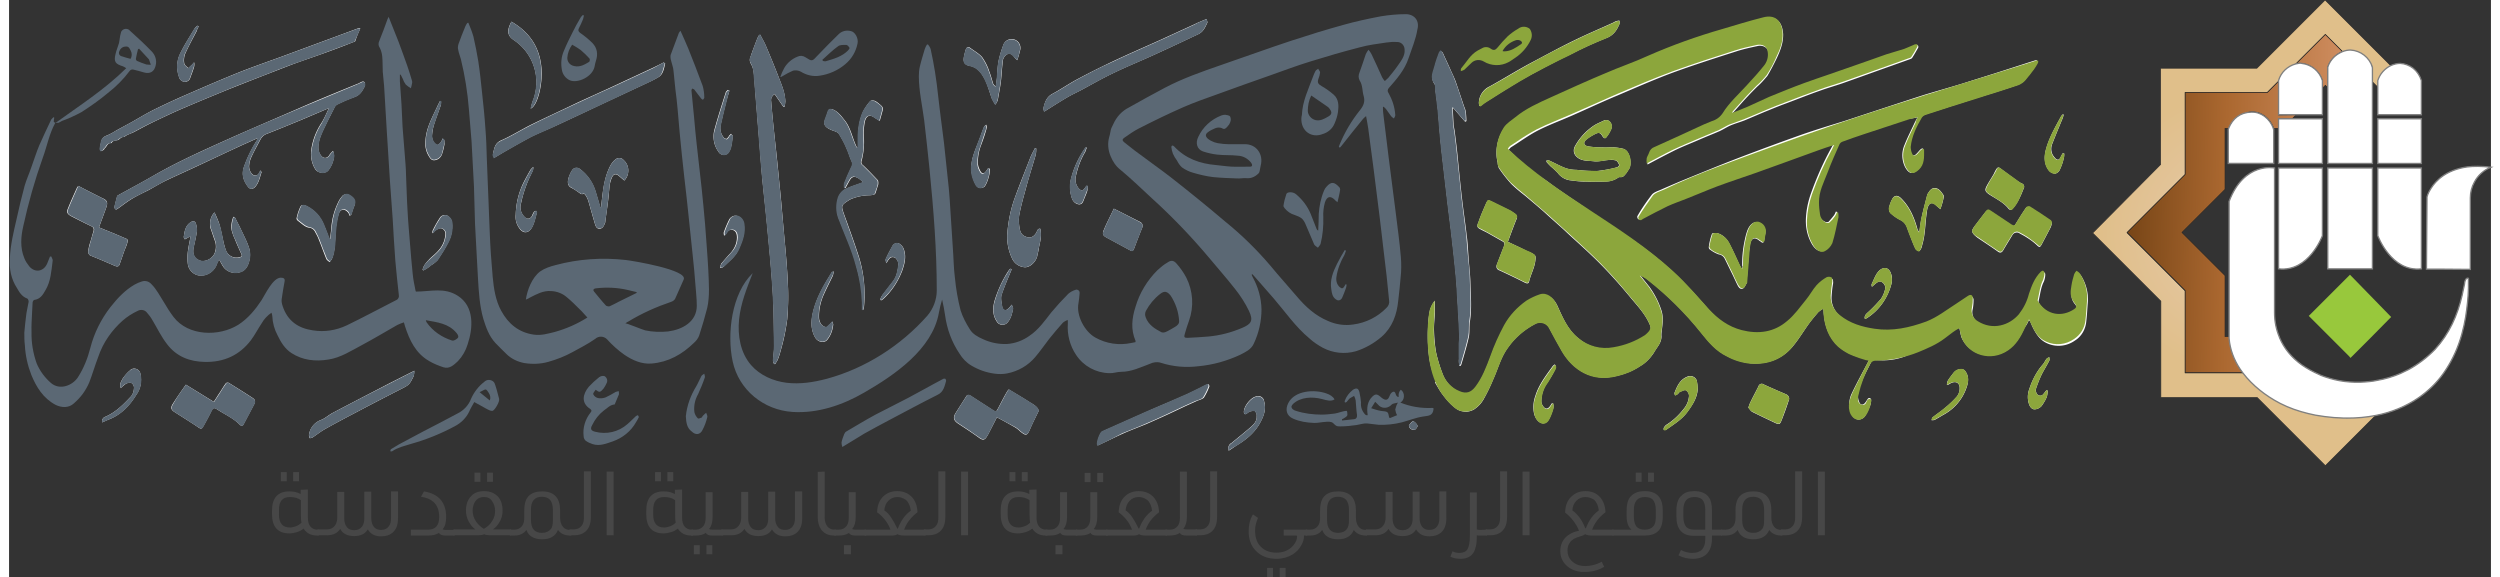 <svg height="577" viewBox="3.7 2.6 927.8 215.7" width="2500" xmlns="http://www.w3.org/2000/svg" xmlns:xlink="http://www.w3.org/1999/xlink"><rect x="3.7" y="2.6" width="927.8" height="215.7" fill="#333333" stroke="none"/><radialGradient id="a" cx="868.752" cy="70.955" gradientTransform="matrix(1 0 0 -1 0 225.89)" gradientUnits="userSpaceOnUse" r="4.928"><stop offset=".094" stop-color="#f5e5c1"/><stop offset=".452" stop-color="#f3e7d0"/><stop offset=".725" stop-color="#e7d4b9"/><stop offset="1" stop-color="#f3e7d0"/></radialGradient><radialGradient id="b" cx="838.6" cy="136.24" gradientTransform="matrix(1 0 0 -1 0 225.89)" gradientUnits="userSpaceOnUse" r="73.191"><stop offset=".094" stop-color="#f5e5c1"/><stop offset=".448" stop-color="#e2c397"/><stop offset=".725" stop-color="#e0bf8a"/></radialGradient><linearGradient id="c"><stop offset="0" stop-color="#cd8b5d"/><stop offset=".49" stop-color="#ab6830"/><stop offset="1" stop-color="#6e3f12"/></linearGradient><linearGradient id="d" gradientTransform="matrix(1 0 0 -1 0 225.89)" gradientUnits="userSpaceOnUse" x1="873.635" x2="788.799" xlink:href="#c" y1="137.735" y2="139.269"/><linearGradient id="e" gradientTransform="matrix(1 0 0 -1 0 225.89)" gradientUnits="userSpaceOnUse" x1="874.765" x2="789.929" xlink:href="#c" y1="200.237" y2="201.77"/><path d="m758.7 122.4.4.1c.3.6.6 1.2.8 1.8 1.3 2.7 2.7 5.3 5.6 6.6 3.4 1.6 7.4 1.2 10.5-1 2.4-1.5 3.9-4.1 4.2-6.9.3-2.4.4-4.9.6-7.3.3-3.6-.7-7.3-2.7-10.3-.4-.4-.8-.7-1.2-1-.4.4-.7.8-.9 1.3-.4 1.3-.8 2.7-1 4.1-.4 2.3-.7 4.6 1 6.5.2.2.3.5.5.7.5.7.3 1.3-.4 1.7-4.7 3.2-10.3 2.3-13.5-2.7-.1-.2-.2-.5-.2-.8.6-2.5.8-5.1 2-7.4.3-.8.5-1.7.5-2.6 0-.4-.2-.7-.5-.8-.2-.1-.6.2-.9.4-2.3 2.3-3.4 5.2-4.4 8.2-.7 2.8-2 5.4-3.8 7.7-3.6 4.1-9.8 6.1-15.3 2.6-1.8-1-2.8-3.1-2.2-5.2.2-1.1.3-2.3.3-3.4-.1-1.2-.8-1.5-1.8-.9-1.5.9-3 2-4.5 3-3.6 2.3-7 5.1-11.1 6.6-6.2 2.4-12.6 3.7-19.3 2.7-4.7-.7-9.2-2-13-5.1-2.2-1.8-3.5-4.5-3.4-7.3.1-1.8.3-3.6.6-5.3 0-.5 0-1.3-.3-1.5-.5-.3-1.2-.4-1.8-.1-1.4.8-2.7 1.8-3.8 3-1.5 1.7-2.6 3.8-4 5.5-2.2 2.7-4.3 5.7-7 7.9-5 4.1-10.8 4.9-17 3.4-5-1.3-8.9-4.1-12.3-7.9-4.3-4.8-8.5-9.7-13.3-14.1-5-4.6-10.4-8.9-16-12.7-4.6-3.2-9.3-6.1-14-9.2-1.3-.9-2.5-1.9-3.8-2.8-3.4-2.4-6.9-4.7-10.3-7.1-1.9-1.3-3.6-2.8-5.6-3.9-4.6-2.8-8.2-6.5-12.1-10.2.2-.4.5-.7.8-1 3.4-2.1 6.6-4.5 10.1-6.3 4.1-2.1 8.5-3.7 12.8-5.6 5.7-2.5 11.4-5.2 17.2-7.6 6.8-2.9 13.6-5.9 20.6-8.5 7.7-2.8 15.5-5.3 23.3-7.8 2.7-.9 5.5-1.5 8.3-2.1 1.8-.4 3.6.5 3.9 2 .5 1.9.1 3.8-1 5.4-2.2 2.7-4.5 5.3-6.8 7.8-3.1 3.3-6.5 6.3-8.9 10.3-.9 1.5-2.4 2.5-4.1 3-1 .3-1.9.7-2.9 1.2-6.2 2.8-12.4 5.7-18.6 8.5-.9.3-1.6 1.1-1.9 2-.2.7-.7 1.4-.9 2.1-.1.7-.1 1.3 0 2 3.4-1.8 6.6-3.5 9.8-5.1s6.4-2.8 9.6-4.2c2.5-1.1 5.1-2.1 7.6-3.2 1.3-.6 2.5-1.4 3.8-2 1.8-.8 3.7-1.3 5.5-2 2.9-1.2 5.8-2.5 8.8-3.7 2.2-.9 4.4-1.8 6.6-2.6 4.3-1.6 8.5-3.3 12.8-4.8 3.3-1.2 6.7-2.1 9.9-3.3 5.7-2 11.4-4.1 17.1-6.1 2.2-.8 4.5-1.6 6.7-2.4.3-.1.5-.2.7-.4.8-1.2 1.5-2.5 2.2-3.7.2-.3.2-.7 0-1-.1-.2-.7-.1-.9 0-1.3.5-2.6 1.2-4 1.7-2.2.8-4.4 1.3-6.6 2-4.1 1.4-8.2 2.9-12.2 4.3-6.2 2.2-12.4 4.2-18.5 6.4-4.5 1.6-8.8 3.4-13.2 5.2-2.8 1.1-5.4 2.5-8.1 3.7-1.9.8-3.8 1.5-5.7 2.3 0-.2 0-.4.2-.6 1.8-2 3.5-4 5.4-6 1.1-1.2 2.3-2.4 3.5-3.6 1.4-1.2 2.6-2.6 3.8-4 1.3-2.2 2.5-4.5 3.6-6.8 1.3-2.8 2.4-5.7 2.3-8.9-.3-4.6-2.7-7-7.3-5.8-5.2 1.4-10.3 2.9-15.4 4.4-9.4 2.7-18.6 6-27.6 9.9-5.3 2.3-10.7 4.2-15.9 6.5-6.9 3-13.8 6-20.6 9.1-4.6 2.1-9.2 4.2-13.2 7.4-1.5 1.2-3.3 2.3-4.3 3.8-2.6 3.8-3.5 8.5-2.4 12.9 0 .6.2 1.3.4 1.9 1.4 2.1 2.9 4 4.6 5.9 1.7 1.7 3.6 3.2 5.5 4.7 2.7 2.3 5.4 4.5 8 6.9s5 4.4 7.4 6.7c3 2.8 6.1 5.5 9 8.3 5.1 4.8 9.8 10 14.3 15.4 2.7 3.3 5.7 6.3 7.5 10.3.8 1.7.8 2.6-.6 3.9-.3.3-.6.5-.9.8-3.5 2.3-7.5 3.8-11.7 4.5-4.7.8-9.6-.5-13.2-3.6-4.1-3.2-6-7.9-8-12.3-1.3-2.8-3.8-4.7-6.3-3.9-1.8.6-3.5 1.4-5.1 2.4-3.5 2.3-6.3 5.4-8.3 9.1-2.1 3.8-3.8 7.7-5.3 11.7s-3 8-5.6 11.4c-1.6 2.2-3.4 2.7-5.9 1.6-3-1.3-5.3-3.8-6.4-6.8-1-2.6-1.8-5.2-2.4-7.9-.5-2.7-.7-5.4-.8-8.1-.1-2.2.2-4.4.3-6.6v-4.8c-.8 1-1.4 2.2-1.8 3.4-.4 1.8-.6 3.6-.7 5.5-.2 2.9-.2 5.7 0 8.6.3 3.9.8 7.8 2.7 11.4.2.4.3.9.3 1.4-.8.1-.3.4-.2.7.8 1.3 1.5 2.6 2.4 3.8 1 1.4 2.2 2.8 3.4 4 1.3 1.1 2.4 2.3 4.4 2.6 1.4.3 2.8 0 4.1-.7 1.5-1 2.7-2.2 3.6-3.8 1.4-2.5 2.6-5 3.7-7.7 1.8-4 2.8-8.2 5.5-11.8 2.6-3.7 6.1-6.7 10.2-8.8 1.8-1 4.1-.4 5.1 1.4 1.6 3 3.2 5.9 4.9 8.9 3.9 6.6 10.9 11.6 20.4 9.2 3.1-.7 6.1-1.9 8.8-3.7 2.1-1.2 3.8-3 5.1-5 1.1-2.1 3.1-3.8 2.8-6.5 0-.7.1-1.4.2-2.1.3-2.5.6-5-.3-7.5-1-3-2.5-5.9-4.4-8.5l-3.5-4.4c1 .4 2 1 2.8 1.6 7.4 5.8 14.1 12.5 20 19.8 2.8 3.5 5.6 6.9 9.8 8.9 2.8 1.5 5.8 2.4 8.9 2.7 6.1.4 11.5-1.5 15.5-6.2 2.3-2.7 4.1-5.8 6.2-8.7 1.1-1.5 2.3-2.9 3.5-4.3.6-.5 1.2-.9 1.9-1.3.2 11.4 6.4 17.3 17.1 19.1l-.7 1.4c-2 3.8-4.1 7.6-5.9 11.4-1.2 2.5-1.1 5.4.1 7.8.6 1.5 2.2 2.2 3.6 1.6.7-.3 1.2-.8 1.5-1.4.7-1.2 1.3-2.5 1.8-3.8.2-.6.3-1.2.3-1.8.1-.4-.2-.7-.6-.8-.3 0-.6.1-.7.4-.3.4-.6.9-.9 1.3-.8 1-1.7 1-2.2-.1-.4-.9-.6-1.9-.5-2.9.7-4.5 3.1-8.4 5-12.4.2-.3.5-.5.8-.5 1.2 0 2.5.1 3.7.1 2.8 0 5.5-.5 8.1-1.5 2.1-1.1 4.4-2 6.6-2.9 3.8-1.4 7.4-3.5 10.5-6.2.8-.9 2-1.4 3.2-1.5.2 1.1.4 2.2.7 3.3 2.6 6.5 11 9.2 17.4 4.8 3-2.1 4.8-5.1 6.3-8.4.6-.6 1.1-1.5 1.5-2.5zm-41.5-76c-.5.8-.8 1.4-1.1 2-1.3 2.8-2.7 5.5-3.8 8.3-1.2 2.7-1.1 5.8.2 8.4 1.3 2.3 2.6 3 4.9.8 2.1-2 1.9-4.7 1.9-7.3 0-.2-.2-.6-.3-.5-.3 0-.6.2-.8.4-.6.6-1.1 1.3-1.7 1.8-.6.6-1.3.5-1.6-.2-.4-.9-.6-1.8-.6-2.7.3-4.1 2.2-7.6 4.2-11 .3-.4.7-.7 1.2-.9 3.2-1.1 6.4-2.1 9.6-3.1 5-1.6 9.9-3.2 14.9-4.7 3.5-1.1 7-2.2 10.5-3.4.9-.4 1.7-.9 2.4-1.7 1.2-1.4 2.3-2.8 3.4-4.3.5-.7.9-1.5 1.3-2.3.1-.2.1-.5 0-.8-.2-.1-.5-.1-.8 0-5 1.6-9.9 3.2-14.9 4.8l-12.7 4c-4.6 1.4-9.3 2.7-13.9 4.1-9.9 3.2-19.8 6.5-29.6 9.7-5.2 1.6-10.5 3.2-15.7 5-8.2 2.9-16.3 5.9-24.4 9-7 2.7-14 5.6-20.9 8.4-2.4 1-4.7 2-7 3-1.4.7-3.2 1.1-4.1 2.2-2 2.6-3.8 5.2-5.4 8-.1.2 0 .7.2 1 .2.2.5.3.8.2s.6-.3.8-.5c3-1.6 6-3.3 9.1-4.7 2.2-1 4.5-1.8 6.8-2.7 3.9-1.6 7.8-3.3 11.7-4.7 4.8-1.8 9.7-3.4 14.6-5.1 7.8-2.8 15.6-5.7 23.5-8.5l5.7-1.9c-.3.7-.5 1-.7 1.4-3 5.4-5.5 11.1-7.6 17-1.1 3.1-1.8 6.4-1.9 9.8-.1 3.3.7 6.6 2.4 9.4 1.2 1.9 2.9 2.9 4.3 2.1 1.3-.6 2.3-1.7 2.8-3 1-3.1 1.6-6.4 2.3-9.7 0-.6 0-1.1-.1-1.7l-.5-.1c-.2.5-.4 1-.7 1.4-.6.8-1.3 1.6-2 2.4-.4.2-.9.2-1.3 0-1.2-.5-2.1-1.6-2.3-2.9-.3-1.5-.4-2.9-.4-4.4-.1-4.1 1.9-7.7 3.3-11.5 1.3-3.4 2.8-6.8 4.3-10.2.2-.5.6-.9 1.1-1.1 2.6-1 5.3-1.9 8-2.8 5.8-1.9 11.5-3.8 17.3-5.7 1.3 0 2.2-.2 3.3-.5zm-427.5 92.3h.4l.9-1.5c.6-1.4 1-2.9 1.4-4.4 1-3.5 1.7-7.1 2.2-10.8.4-4.7.5-9.4.2-14.1-.3-6.8-1-13.5-1.6-20.3-.5-5.4-.9-10.8-1.5-16.2-.6-6.5-1.3-13-2-19.4-.4-3.8-.8-7.7-1.1-11.5-.2-1.1.3-2.1 1.3-2.7l3.3 4.8.4-.1c.2-.6.2-1.3.3-1.9-.1-3.1-1.2-5.8-2.3-8.6-1.6-4.2-3.3-8.3-5-12.3-.6-1.4-1.4-2.7-2.1-4.1l-.4.1c-.2.4-.4.7-.6 1.1-.9 2.3-1.8 4.6-2.6 7-.4.8-.4 1.8.1 2.6.5.9.9 1.9 1 2.9.3 1.9.4 3.8.5 5.7l1.2 15c.5 5.8.9 11.7 1.4 17.5.6 6.6 1.4 13.1 2 19.7.8 8.3 1.6 16.6 2.1 24.9.4 6.6.4 13.3.5 19.9 0 1.8-.3 3.7-.4 5.5 0 .4.2.8.4 1.2zm256.1.7h.5c.1-.2.2-.3.3-.5 1-3.4 2-6.7 2.8-10.2.4-1.9.1-3.9.4-5.8.8-5 .3-9.9.2-14.9-.1-3.1-.5-6.2-.7-9.3-.2-2.7-.3-5.5-.7-8.2-.5-4.5-1.2-9-1.7-13.4-.6-5.1-1.1-10.2-1.6-15.3-.3-3.2-.7-6.4-1.1-9.5-.1-1.1-.4-2.2-.5-3.3-.1-2-.2-4-.3-5.9h.3l4.3 5 .5-.2c0-1.1-.1-2.3-.2-3.4-.1-.7-.4-1.5-.7-2.2-1-3-2-6-3-8.9-.6-1.8-1.5-3.4-2.2-5.1-.9-2-1.8-3.9-2.7-5.9-.1-.3-.5-.5-.7-.7-.2.2-.4.5-.6.8-.6 1.6-1.2 3.2-1.6 4.8-.5 2.3-1.9 4.5-.1 6.9.4.6.3 1.6.3 2.5.3 2.5.7 4.9.9 7.4.3 3.2.5 6.3.8 9.5.3 3.4.7 6.9 1.1 10.3.6 5.2 1.2 10.3 1.8 15.5l1.2 9.6c.6 5.2 1.2 10.4 1.7 15.6.4 3.8.6 7.7.8 11.5.3 4.4.5 8.7.7 13.1 0 .7-.2 1.4-.2 2v5.3c-.2.7-.1 1.8 0 2.9zm-422.5-96.4c-1 2.1-1.8 4-2.9 5.7-1.9 2.9-3.2 6.2-3.7 9.7-.4 2.6.1 5.3 1.5 7.5 1 1.5 3.7 1.7 4.8.4 1.2-1.5 2-3.4 2.2-5.4 0-.6-.2-1.3-.4-1.9-.4.4-.8.8-1.2 1.3-.8 1.6-2.4 1.8-3.4.3-.6-.8-.9-1.8-.9-2.8 0-3 1.4-5.7 2.7-8.4 1.1-2.3 2.3-4.5 3.4-6.8.2-.4.6-.8 1-1 2-1 4.1-1.9 6.3-2.7 2.1-.7 3-2.2 3.9-4 .2-.4.2-.9.1-1.4-.2-.3-.5-.5-.9-.4-.7.2-1.3.7-2 .9-6.6 2.7-13.2 5.4-19.7 8.2-9.1 4-18.1 7.8-27.1 11.8-10 4.5-20 8.9-29.5 14.4-4.3 2.5-8.7 4.8-13 7.2-.2.1-.3.2-.4.4-.3 1.3-.7 2.6-1 4 0 .4.2.7.5.9.2.1.6-.2.9-.4 1.7-1.2 3.2-2.4 5-3.5 2.1-1.3 4.3-2.3 6.5-3.4 2.3-1.3 4.6-2.7 7-3.8 4-1.9 8.1-3.7 12.1-5.6 5.1-2.4 10.2-4.8 15.4-7.2l6-2.7c0 .3 0 .7-.2.9-1.9 3-3.5 6.2-4.7 9.6-1.1 2.9-.3 5.4 1.5 7.7.5.7 1.4.9 2.1.4.1-.1.2-.1.3-.2 1.6-1.6 1.9-3.7 2.6-5.7 0-.1-.2-.4-.4-.7-.3.5-.4.8-.6 1.1-.4.8-1.4 1-2.1.6-.1-.1-.2-.1-.3-.2-1-1-1.4-2.3-1.2-3.7.1-1 .4-1.9.8-2.8 1-2.2 2.2-4.3 3.3-6.4.5-1 1.3-1.8 2.3-2.2 4.4-1.7 8.7-3.5 13.1-5.3 3.3-1.4 6.6-2.8 10.3-4.4zm11.7-29.7-.3-.2c-.3 0-.5.1-.8.2l-8.1 3-20 7.4c-5.2 1.9-10.4 3.7-15.5 5.7-6.5 2.6-13 5.4-19.4 8.2-4.2 1.8-8.3 3.7-12.4 5.7-2.9 1.4-5.7 3.1-8.5 4.7-2.1 1.2-4.3 2.3-6.4 3.5-1.1.7-2.2 1.3-3.4 1.8-1 .3-1.8 1.1-2 2.1-.2.9-.4 1.7-.5 2.6.1.4.2.7.4 1.1.3-.1.7-.3 1-.5.2-.1.2-.5.4-.6.8-.6 1-2.1 2.5-1.9.5-1 1.3-.9 2.2-1.1s1.2-1.2 2.3-1.2c.4 0 .8-.5 1.3-.7 1-.5 2-.8 2.9-1.3 1.9-1 3.7-2 5.7-3 4.1-2 8.3-4 12.5-5.8 5.6-2.4 11.2-4.7 16.8-7 4.8-1.9 9.6-3.8 14.5-5.7l9.3-3.6c3.8-1.4 7.7-2.7 11.6-4.1s7.4-2.7 11.1-4.2c.3-.1.8-.2.9-.4.5-1.5 1.1-3.1 1.9-4.7zm187.6 105.2h.4c.1-.3.2-.7.3-1.1.6-6.2 0-12.5-1.8-18.5-1.7-5.3-3.6-10.6-5.5-15.8-1.3-3.7-1.4-3.7 1.9-5.8.3-.2.7-.3 1.1-.5 2.1-.8 4.3-1.2 6.5-1.2 2-.2 2-.2 2.5-2.1l.6-1.8c.1-.6.1-1.5-.2-1.8-1.8-1.9-3.6-3.8-5.5-5.6-.5-.3-.7-.9-.5-1.5.7-2.6 1-5.4.9-8.1-.2-2.2-.1-4.3.3-6.5.5-2.3 1.8-3 3.7-1.6.6.4 1.3.8 1.9 1.2.4-1.5.8-2.8 1.1-4 .3-1.1-.4-1.6-1.1-2.2-.9-.7-1.8-1.7-3.2-1.4-.2.1-.3.2-.4.3-1 1.1-1.8 2.3-2.5 3.6-1.8 3.8-2.1 8-2 12.2v1.4l-.4.1c-.2-.4-.4-.8-.6-1.3-1.3-3-1.9-6.3-4-8.9-1.2-1.5-2.4-3.2-4.3-4-.9-.4-1.5-.3-1.9.6s-.6 1.9-1 2.8c-1 2.3 0 3.2 2.2 4.2 1 .4 2.4.7 2.9 1.5 1.1 1.8 2.1 3.6 2.9 5.6.7 1.5 1.1 3.1 1.8 4.6.4.7.4 1.5 0 2.1-1 2-1.9 4.1-2.7 6.2-.1.6-.1 1.1 0 1.7h.4c.6-1.1 1.2-2.3 1.9-3.4.3-.4.8-.7 1.3-.8 1.4.1 2.3 1 3.4 2-.4.2-.5.3-.6.3-1.8.7-3.6 1.2-5.3 2-1.6.6-2.8 1.9-3.3 3.5-.8 2.5-.8 5.2.1 7.7 2.3 6 5.1 11.8 6.7 18.2 1.1 4.4 2.2 8.8 2.2 13.4-.2.8-.3 1.8-.2 2.7zm50.4 40.1c2.4 1.3 4.8 2.6 7 3.9.6.4 1.1.8 1.6 1.3 2.3 1.9 2.7 1.8 3.9-1.1.9-2.1 2-4.2 3.1-6.5-.3-1.4-1.8-2.3-3.2-3.1-2.6-1.7-5.2-3.2-8-4.9-.3.3-.6.7-.8 1.1-1.1 1.9-2.1 3.9-3.1 5.8-.9 1.6-.8 1.7-2.4.6-2.6-1.7-5.3-3.4-7.9-5.1-.7-.4-1.2-.6-1.7.2-1.3 2.1-2.7 4.2-4 6.3-1 1.6-.7 2.7.9 3.8 2.6 1.7 5.2 3.4 7.7 5.2 1.6 1.2 2.3 1.2 3.3-.6.1-.2.3-.5.4-.7zm-124.5-132.7c-1.3.7-2.6 1.3-3.8 1.9-4.9 2.3-9.9 4.6-14.8 6.9-4.7 2.2-9.5 4.3-14.2 6.5-5.6 2.7-11.3 5.3-16.8 8-3.8 1.9-7.4 4.2-11.3 5.9-2.4 1.1-2.5 3.1-3 5-.1.4.3.9.4 1.5 1.4-.8 2.5-1.5 3.7-2.2 3.3-1.9 6.6-3.8 10-5.6 2.6-1.3 5.3-2.4 8-3.6 6.8-3.1 13.5-6.3 20.3-9.5l15-7c1.5-.7 3-1.4 4.5-2.3 1.8-1.1 2-3.2 2.5-5.1-.1.1-.3 0-.5-.4zm-178.7 120.5c-1.7 2.4-3.4 4.8-4.9 7.2-.9 1.4-.7 2.2.8 3.1 2.8 1.8 5.7 3.6 8.4 5.4 1.4 1 1.6 1 2.4-.5 1-1.8 2-3.6 2.9-5.5.5-1 1-1.2 1.9-.6 2.8 1.9 6 3.2 8.5 5.7.8.8 1.2.8 1.7-.3l3.7-7c.7-1.3.6-1.9-.7-2.7-2.9-1.9-5.8-3.7-8.7-5.5-.3-.1-.7-.1-1 .1-.9 1.2-1.7 2.6-2.5 3.8-.7 1-1.3 2.1-2.1 3.2zm494.2-53.4c1.1-2.9 2.1-5.7 3.2-8.4.4-.6.2-1.5-.4-1.9l-.1-.1c-.5-.4-1-.7-1.6-1.1-2.4-1.2-4.8-2.3-7.1-3.5-1.4-.7-1.5-.7-2.2.8-1 2.3-2 4.5-2.8 6.9-.2.6-.9 1.6.2 2.3s2.4 1.2 3.6 1.9l5.3 3c.7.4.7.9.5 1.6-.9 2.3-1.8 4.6-2.7 7-.4.8-.1 1.7.7 2.1.1 0 .2.1.3.1 3.2 1.5 6.4 3 9.5 4.6.9.4 1.4.4 1.6-.7.6-2.4 1.8-4.6 2.2-7 .3-2.2.5-2.5-1.6-3.5-.5-.2-1-.4-1.4-.6-2.5-1.3-4.9-2.4-7.2-3.5zm-534.4-20.9c-.1.1-.2.3-.4.4-1.2 2.7-2.5 5.5-3.6 8.3-.5 1.2 0 1.9 1.3 2.6 2.5 1.3 5.1 2.6 7.6 3.8.6.2 1 .9.8 1.6v.1c-.5 1.6-.9 3.2-1.4 4.7-.3 1-.5 1.9-.6 2.9-.1.7.3 1.5 1 1.7 3 1.2 6 2.5 9 3.8 1 .4 1.5.2 1.8-.8.5-1.4 1-2.9 1.5-4.3.4-1.2 1-2.3 1.3-3.5.2-.6.4-1.3-.5-1.6l-4.2-1.8-5.9-2.4c1-2.7 1.9-5.1 2.8-7.6.6-1.8.2-2.6-1.5-3.3-3-1.5-6-3-9-4.6zm568.9-1.6c2.5.1 4.7-.1 6.7-1.5.2-.2.4-.2.7-.2 1.2.2 1.7-.7 2.3-1.4.4-.5.6-1 1-1.5 1.3-1.8.5-6.1-1.3-7.3-.2-.1-.3-.2-.5-.3-1.1-.3-2.3-.5-3.4-.6-1.5-.1-3.1.1-4.6 0-1.8 0-3.7-.1-5.5-.4-1.5-.3-1.8-1.4-.7-2.4 1-.9 2.2-1.6 3.4-2.2 1.4-.7 2-.5 2.8.9.4.6 1 1 1.4.3.8-1 1.4-2 1.9-3.2.6-2-1.1-3.9-2.9-3-1.2.6-2.5 1.1-3.6 1.8-3 2-5.4 4.6-7.1 7.7-.7 1.2-.6 2.7.3 3.7 1.9 2.1 4.5 1.7 6.8 2 1.8.2 3.7-.4 5.6-.5.9-.1 1.8 0 2.6.2.5.2.9 1 1.2 1.6.1.2-.4.8-.7.9-2.4.7-4.8 1.1-7.3 1.4-2.6.1-5.3-.1-7.9-.4-1.4 0-2.7-.2-4-.6-2.2-.8-4.2-2-6.3-2.9-.1 0-.1-.1-.2-.1l-.8.1c0 .2 0 .4.1.6.5.6 1.1 1.2 1.6 1.7.9.7 1.7 1.5 2.5 2.3 1.1 1.5 2.8 2.6 4.7 2.8 2 .3 4 .5 6 .5 1.8.1 3.5 0 5.2 0zm-147.1-60.8c-1.7.7-3.2 1.3-4.6 2-4.4 2-8.7 4-13.1 6-6 2.7-12 5.3-17.9 8.1-4.4 2.1-8.8 4.3-13.1 6.6-3.1 1.7-6 3.7-9 5.3-2.2 1.2-2.8 3.2-3.3 5.3-.1.5.2 1 .3 1.3 3-1.9 5.8-3.7 8.7-5.4 1.7-1 3.5-1.8 5.2-2.7 3.9-2.1 7.7-4.3 11.7-6.2 5.1-2.5 10.4-4.6 15.6-7 5.5-2.5 11-5.1 16.5-7.7 1.8-.9 2.5-2.6 3.3-4.3 0-.2-.2-.7-.3-1.3zm286.1 79.1c.1 1 .8 1.7 2.1 2.7 2.5 1.7 5 3.3 7.5 5.1.8.6 1.4.6 2-.3 1.1-1.9 2.3-3.8 3.5-5.8.5-.9 1.6-1.2 2.5-.8l.1.1c.9.5 1.9 1 2.8 1.6 1.3.8 2.5 1.7 3.7 2.8.9.9 1.2 1 1.8-.1l3-5.7c.4-.7.7-1.4.8-2.1.1-.4-.1-.8-.4-1.1-2.6-1.8-5.2-3.5-7.9-5.2-.5-.1-1-.1-1.3.3-1.4 2-2.6 4-3.9 6.1-.5.8-.9.9-1.6.4-2.6-1.8-5.3-3.4-7.8-5.2-.8-.6-1.3-.4-1.8.2-1.4 1.8-2.8 3.6-4.2 5.5-.3.3-.6.9-.9 1.5zm-657-6.8c-1.5 1.6-2 3.8-1.5 5.9.6 1.6 1.1 3.3 1.7 4.9.5 1.5.4 3.1-.2 4.6a5.1 5.1 0 0 1 -4.8 2.8c-2.5-.5-3.6-2.3-3-5.1.4-2 1-4.1 1.2-6.1.1-1-.1-2-.4-2.9s-1.1-1-1.9-.4c-2 1.3-2.3 3.4-2.6 5.5 0 .3.3.6.4.9l2.1-1.2c-.1.5-.1.7-.1.9-.6 3-1.3 6-.9 9.2.2 2.8 2.7 4.9 5.5 4.6 2.5-.3 4.6-2 5.4-4.4.2-.5.4-.9.8-1.6.5.8.8 1.5 1.2 2.1 1.2 2.3 3.9 3.4 6.4 2.7 2.1-.5 3.1-2.1 3.6-4 .6-1.9.5-3.9-.2-5.7-.8-2.3-2-4.5-3-6.7-.6-1.3-1.3-2.5-1.9-3.8-.3-.5-.8-.8-.9-.2-.5 1.4-.7 2.8-.6 4.2.3 1.4.8 2.7 1.4 4 .7 1.8 1.5 3.5 2.3 5.3.3.6.3 1-.5 1.2-2.1.7-4.4-.4-5.2-2.4-.5-1.3-.8-2.6-1.1-3.9-.4-1.9-.8-3.8-1.3-5.7-.5-1.6-1.2-3.2-1.9-4.7zm472.8-39.8h.5c.6-.6 1.3-1.1 2-1.5 4.1-2.6 8.2-5.2 12.4-7.7 3.2-1.9 6.5-3.6 9.8-5.4 3.1-1.6 6.2-3.2 9.4-4.7 4.3-2.2 8.7-4.2 13.2-6 2.8-1 4.1-2.9 5.1-5.3.1-.4.1-.8 0-1.3-.4 0-.8.1-1.2.2-.3.1-.7.3-1 .5-4.8 2.2-9.8 4.3-14.5 6.6-5.8 2.8-11.4 5.9-17.1 8.9-5 2.7-9.8 5.7-14.7 8.4-2.2 1-3.7 3.1-4 5.5-.1.7 0 1.3.1 1.8zm-164.1 45.9c-1.1-.1-1.1.9-1.5 1.5-1 1.7-2.4 2.2-4.1 1.4-1.1-.4-1.8-1.4-2-2.5-.4-1.7-.5-3.5-.3-5.3.7-3.8 1.8-7.5 2.8-11.2s2.3-7.7 3.4-11.5c.2-.8.2-1.6.2-2.4l-.5-.1c-.6 1.2-1.3 2.4-1.8 3.7-1.8 4.7-3.7 9.3-5.4 14-1.7 4.4-2.7 9.1-3.1 13.8-.3 3.3.3 6.6 1.7 9.6.8 1.9 2.6 3.2 4.7 3.4s4.4-2.2 4.8-4.3c.2-1 .5-2 .6-3.1.5-2.2 1.1-4.5.5-7zm-164.2-8h-.3c-.6-1.9-1.1-3.8-1.7-5.7-1-3.4-3-6.4-5.9-8.6-.9-.7-2.1-.6-2.8.3-.1.1-.1.2-.2.3-.6 1-1.1 2.1-1.4 3.3-.2 1.1-.2 2.4 1.2 3.1 1.2.6 2.3 1.4 3.4 2.2.2.1.5.2.7.2.8-.4 1.1.2 1.4.7.4.6.7 1.3.9 2 .8 2.7 1.5 5.3 2.3 8 .3 1 .6 2.2 1.8 2.2s1.7-1.1 2.1-2.2c.1-.1.1-.3.1-.5.3-2.5.7-4.9 1-7.4.3-2.2.4-4.4.7-6.6.2-.9.5-1.9.9-2.7.6-1.1 1.4-1.2 2.4-.4l2.1 1.8c2-2.1 2-5.5-.1-7.5l-.4-.4c-.8-.7-2-.7-2.8 0-.8.6-1.4 1.4-1.9 2.3-2 3.8-2.6 7.9-3.1 12zm185.7 89c3.3-1.5 6.3-3 9.4-4.4 2.9-1.3 5.9-2.4 8.8-3.6 2.5-1.1 5-2.2 7.6-3.4s4.7-2.2 7-3.3l4-1.8c1-.5 2.3-.7 2.9-1.4.8-1.3 1.5-2.7 2-4.1.1-.2-.1-.6-.3-.8-.1-.1-.4 0-.6.1-2.4 1.2-4.7 2.4-7.1 3.5-4.9 2.2-9.9 4.2-14.8 6.4-5.7 2.5-11.4 5.1-17.1 7.6-.9.4-2.3 4.2-1.8 5.2-.2 0 0 .1 0 0zm240.9-66.2h-.3c-.2-.3-.4-.7-.6-1-1.3-2.8-2.5-5.6-3.9-8.2-.9-1.8-2.4-3.3-4.4-3.9-.7-.2-2-.1-2.1.2-.6 1.6-1 3.3-1.2 5 0 .4.2.8.6 1 .9.7 2 1.3 3.1 1.7 1 .1 1.9.8 2.3 1.7.9 1.8 1.8 3.7 2.7 5.5.7 1.4 1.3 2.8 2 4.2.4.8 1 1.8 2 1.4.7-.3 1-1.4 1.5-2.1.1-.1 0-.2 0-.4.2-3.5.5-7 .8-10.4.1-1.3.3-2.7.5-4 .5-2 1.7-2.4 3.3-1.1.2.2.5.3.7.5.7.6 1.1.3 1.2-.5s.3-1.7.4-2.5c.4-1.9-.8-3.8-2.8-4.3-.6-.1-1.2 0-1.8.3-1.7 1.1-2.2 3-2.7 4.8-.9 3.7-1.4 7.4-1.3 11.2.2.2.1.6 0 .9zm-527.9-11h-.3c-.7-1.8-1.3-3.6-2.1-5.3-1.2-3-3.4-5.4-6.3-6.9-.8-.4-1.9-.8-2.4.2-.6 1.3-1.1 2.7-1.4 4.2-.1.4.1.7.4 1 1.4 1 2.7 2.4 4.2 2.6 1.1.1 2 .8 2.4 1.8.5.9 1 1.8 1.3 2.7 1 2.4 1.8 4.8 2.8 7.2.2.5.8.8 1.2 1.2.4-.4.7-.9 1-1.5 1.2-3.3 1-6.7 1.3-10.1.1-2.2.5-4.3 1.1-6.4.6-1.9 2.2-2.1 3.5-.6.3.4.5.8.6 1.3l.6-.4c.3-1 .6-2 1-3 1-2.2-.2-3.2-1.7-4.3-.9-.6-2.2-.4-2.8.5-.5.6-1 1.3-1.3 2-1.4 2.8-2.3 5.9-2.6 9.1-.1 1.4-.3 3.1-.5 4.7zm31.5 49.3-9.3 4.7c-7.1 3.7-14.1 7.3-21.1 11-1.6.8-2.9 2.1-4.5 2.7-2.4.9-4.1 3-4.5 5.6 0 .4.1.8.3 1.2.4 0 .7-.1 1.1-.3 1.5-1 3-2.2 4.6-3.1 3.9-2.2 7.9-4.3 11.9-6.4 5.3-2.8 10.7-5.6 16-8.3 3.5-1.8 3.6-1.7 5.3-5.2.1-.6.2-1.3.2-1.9zm570.5-60.4c.5-1.5.9-2.8 1.2-4.2.1-.3.1-.7 0-1-.8-1.2-1.7-2.6-3.2-2.7s-2.2 1.3-2.9 2.4v.1c-.7 2.8-1.5 5.6-2.1 8.4-.4 1.8-.6 3.7-.9 5.6-.4-.5-.7-1-.8-1.6-1.2-4.2-2.9-8.1-6.1-11.2-1.3-1.2-2.6-1-3.3.6-.5.9-.8 1.9-1.1 2.9-.1.7 0 1.5.5 2.1 1.1 1 2.2 1.8 3.5 2.5 1.2.5 2.1 1.4 2.6 2.6.5 1.4 1 2.7 1.5 4s1.1 2.9 1.8 4.3c.3.4.8.8 1.3.9.2 0 .6-.6.8-1s.3-.8.4-1.3c1.2-4 1.1-8.1 1.7-12.1.1-.8.2-1.6.5-2.3.6-1.4 1.5-1.6 2.7-.7.6.6 1.2 1.1 1.9 1.7zm-71.8 74.2c.5.5.9 1.3 1.5 1.6 2.8 1.4 5.6 2.7 8.5 4.1 1.5.7 1.8.6 2.4-.9 1-2.5 1.9-5 2.7-7.5.4-.8 0-1.8-.8-2.2l-.2-.1c-2.8-1.2-5.6-2.4-8.4-3.7-.5-.4-1.3-.3-1.7.3-.1.1-.2.3-.2.4-1 2-2.1 4-3.1 6.1-.3.6-.5 1.3-.7 1.9zm-237.2-74.4c-1.3 2.8-2.7 5.4-3.8 8.1-.6 1.4-.2 2 1.1 2.7 3 1.6 5.9 3.2 8.9 4.8.7.4 1 .1 1.3-.5 1-2.7 2-5.3 3.1-8 .4-.8 0-1.7-.7-2.1l-.2-.1c-3.2-1.6-6.3-3.2-9.7-4.9zm-36.1-55.5c.5-1.5.8-2.6 1.1-3.8.4-1.8-.6-3.5-2.4-4-1.8-.4-3.5.6-4 2.4-.7 1.9-1.3 3.8-1.7 5.8-.4 2.1-.4 4.2-.6 6.3-.1 1-.3 2.1-.4 3.1-.4-.2-.8-.6-1-1-.5-1.6-.9-3.2-1.5-4.7-.6-1.9-1.5-3.6-2.6-5.2-1.2-1.4-2.9-2.3-4.5-3.5-.8-.6-1.3-.2-1.6.5-.3.9-.5 1.8-.7 2.7-.4 2 .1 3.1 2.1 3.5 2.9.5 4.4 2.6 5.6 4.9s1.8 4.9 2.7 7.3c.4.8.8 1.6 1.3 2.3.4-.5.6-1 .9-1.5.4-2.4.9-4.8 1.2-7.2.3-2.7.4-5.5.8-8.2.3-.9.9-1.6 1.7-2s1.7.1 2.3.9c.4.6.8 1 1.3 1.4zm376.4 47.5c.1-1.3-1-1.4-1.7-1.8-2.5-1.7-4.9-3.5-7.3-5.3-.6-.5-1-.3-1.4.3s-.7 1.3-1 1.9c-.9 1.6-2 3.2-2.8 4.8-.6 1.3-.2 1.8 1 2.7 2.6 1.7 5.5 3 7.5 5.6.2.2.9.3 1 .2.9-.9 1.6-1.9 2.2-2.9 1.1-1.9 1.8-3.7 2.5-5.5zm-565.5-61.9c-1.6 3-1.8 5 .8 6.8 7.6 5 10.6 14.7 7.1 23.1-.3.8-.4 1.6-.7 2.6 2.4-1 4.3-8 4.1-14.1-.4-9.2-5.1-14.8-11.3-18.4zm120.5 93.4c-.2 0-.4.1-.6.2-.1.1-.2.2-.3.4-2.8 4.5-5.5 9.1-6.8 14.4-.8 3.2-1 6.4.6 9.4 1 2 3.5 2.6 4.7 1.1 1.3-1.6 2-3.6 2.2-5.6 0-.4-.2-.8-.3-1.2-.3.3-.5.6-.8.9-.5.5-1.1 1.3-1.6 1.2-.8-.1-1.4-.6-1.9-1.2-.4-.7-.7-1.5-.7-2.3-.1-2.9.5-5.7 1.6-8.3 1.1-2.5 2.4-5 3.6-7.5.1-.6.3-1.1.3-1.5zm147.6 67c1-.6 1.8-1.2 2.7-1.8 3.8-2.3 7.1-4.9 9.2-8.9 1.3-2.4 2.2-4.9 1.4-7.7-.1-1.3-1.3-2.2-2.5-2h-.1c-.1 0-.3 0-.4.1-2 .4-4.6 3.6-4.6 5.8 0 .3.1.6.4.8.1.1.5-.1.8-.3.3-.3.7-.5 1.1-.7.6-.1 1.5-.4 1.9-.1.4.5.7 1.2.6 1.9.1 1.9-1.1 3.1-2.4 4.2-2.3 2-4.7 3.9-7 5.8-1 .5-1.4 1.6-1.1 2.6zm175.4-23.7-.3-2.1c-.2-1.4-1.5-2.3-2.9-2.1-.3 0-.5.1-.7.2-2.8 1.1-3.8 3.5-4.8 6-.1.3.1.7.2 1 .3-.1.7-.3 1-.5s.4-.6.6-.7c.8-.3 1.8-1 2.5-.7.7.5 1.2 1.3 1.1 2.2-.1 1.4-.6 2.8-1.4 4-1.9 2.6-4.2 4.9-6.9 6.6-.5.3-.8.7-1.1 1.2-.1.3-.1.6 0 .8.3.1.6.1.8 0 2.8-2 5.9-3.8 8-6.7s3.9-5.6 3.9-9.2zm-54.1 6h-.5c-.2.3-.3.5-.5.8-1 1.5-1.9 1.5-2.9 0-.3-.5-.5-1-.5-1.6 0-2.5.8-5 2.3-7 1-1.5 2-3.1 2.8-4.8.3-.6.6-1.3-.1-2-.2.2-.5.4-.7.6-2.5 3.5-5.2 6.9-6.5 11.1-.8 2.2-1 4.5-.5 6.8.3 1 .7 1.8 1.4 2.6 1.5 1.5 3.2 1.2 4.2-.7.7-1.3 1.2-2.7 1.6-4.1.1-.5.1-1.1-.1-1.7zm-307.9-116.9-.6-.3c-.3.3-.7.6-.8 1-1.5 4.7-3 9.4-4.3 14.2-.6 2.7-.1 5.6 1.6 7.9.6 1.1 2 1.5 3.1.9.4-.2.7-.6.9-1 .3-.5.6-1.1.7-1.7.3-1.3.5-2.7.6-4 0-.3-.4-.6-.6-.9l-.7.7c-.2.2-.1.3-.2.4-.3.3-.6.8-.9.8-.5-.1-.9-.3-1.1-.7-1-1.3-1.3-2.9-1-4.5.7-3 1.4-6.1 2.2-9.1.3-1.1.7-2.4 1.1-3.7zm455.1 109.8.3.2c.5-.2.9-.5 1.3-.7 1.8-.8 3.2-.1 3.2 1.9 0 1.1-.3 2.2-1 3.1-1.4 1.6-2.9 3-4.5 4.3-1.5 1.3-3.1 2.3-4.7 3.6-.2.2-.2.7-.3 1 .4 0 .7 0 1.1-.1 1.1-.6 2.1-1.2 3.1-1.8 4.2-2.2 7.4-5.9 8.9-10.4.7-2 .9-4-.4-5.9-.3-.5-.8-.8-1.3-.9-1.2-.1-2.4.4-3.2 1.4-.7.9-1.4 1.8-2 2.7-.3.4-.4 1-.5 1.6zm-689.6 14.2c.9-.4 1.7-.8 2.5-1.1 4.6-1.8 7.8-5.2 10.3-9.3 1.6-2.2 2.1-5.1 1.5-7.7-.2-1.3-1.3-2.1-2.6-2-.5.1-1 .3-1.3.7-1 .8-1.9 1.9-2.7 3-.5 1-1.4 2.1-.7 3.6.5-.6 1.2-1.1 1.8-1.6.7-.4 1.5-.5 2.2-.3.6.4.9 1 .9 1.7 0 1.4-.5 2.8-1.5 3.7-2.7 2.9-5.5 5.6-9.2 7.2-.9.3-1.4 1.2-1.2 2.1zm331.3-95.1c-.3.3-.5.7-.8 1.1-.6 1-1.5 1.2-2.1.2-.5-.9-.9-1.8-1-2.8-.1-2.4.3-4.8 1.2-7.1.8-2.1 1.5-4.2 2.1-6.4.1-.3-.1-.8-.2-1.2-.3.3-.7.5-.8.8-.9 2.2-1.6 4.4-2.5 6.6-1.4 3.5-2.8 7-2.1 10.8.3 1.5.8 3 1.6 4.3.5 1 1.6 1.5 2.6 1 .1-.1.2-.1.4-.2 1.1-.9 2.5-5.5 2.1-6.9-.2.1-.3 0-.5-.2zm-211.5 38 .2.3c.4-.2.8-.4 1.1-.6.7-.4 1.3-.9 1.9-1.4.9-.5 1.6-1.1 2.3-1.8 1.5-2.2 2.9-4.4 4.1-6.8 1.1-2.1 1.6-4.5 1.4-6.9 0-1.3-.8-2.5-2-3.1-1-.3-2.1.1-2.6 1-1 1.5-1.9 3.1-2.7 4.8-.1.3 0 .6 0 .9.2-.1.4-.3.5-.5.6-.8 2.3-1.6 2.9-1.3.9.3 1.5 1.2 1.4 2.2-.1 1.1-.3 2.2-.8 3.3-1 2.4-3 4-4.9 5.7-1.1 1.2-2.4 2.4-2.8 4.2zm8-48.6-.6-.4c-.1.4-.2.7-.4 1.1-.4.5-1 1.3-1.5 1.3s-1.2-.8-1.5-1.3c-.3-.6-.5-1.3-.5-2.1.1-1.2.3-2.5.6-3.7.8-2.6 1.8-5.2 2.7-7.8.1-.4.1-.9.1-1.3l-.5-.1c-.3.7-.7 1.4-1 2.1-1.8 3.9-3.9 7.6-4.3 12-.3 2.1 0 4.2 1 6 .5.8 1 2 2.3 1.9 1.4-.1 2.5-1.1 2.9-2.4.4-1.2.7-2.5.9-3.7 0-.7 0-1.1-.2-1.6zm212.2 48.5c-.6-.6-.9.2-1.3.7-2 3.1-3.6 6.5-4.8 10.1-1 3-1.3 6 .6 8.8.7 1.1 2.1 1.4 3.3.8.1-.1.3-.2.4-.3 1.5-1.5 1.9-3.4 2.3-5.3.1-.4-.2-.9-.5-1.6-.3.4-.6.8-1 1.2s-1 .9-1.4.9c-.5-.1-1-.5-1.1-1-.2-1.6-.7-3.3-.3-4.7 1.1-3.3 2.5-6.4 3.8-9.6zm-185.4-20.4c-.2 1.8.3 3.6 1.4 5.1 1.5 2.1 3.4 1.7 4.5-.1s1.4-3.8 2-5.8c-.1-.3-.2-.5-.3-.7-.3.1-.6.2-.8.4-.2.4-.5.8-.6 1.3-.7 1.4-1.9 1.7-3 .5-1.2-1.2-1.7-3-1.3-4.6.2-.9.4-1.7.6-2.6.9-3.4 2.2-6.7 3.8-9.8.2-.5.3-1 .3-1.6-.4.3-.8.7-1.1 1.1-.9 1.6-1.8 3.2-2.6 4.8-1.8 3.7-2.8 7.8-2.9 12zm572.7 65.7-.5-.1c-.4.5-.7.9-1.1 1.4-.5.7-1.4.8-2.1.3-.2-.2-.4-.4-.5-.7-.2-.5-.3-1-.2-1.5.6-1.8 1.3-3.6 2.1-5.3.9-1.8 2-3.5 2.9-5.3.2-.3 0-.9 0-1.3-.4.2-.7.4-1 .6-.5.6-.8 1.4-1.3 2-2.4 2.7-4.1 6-5.2 9.4-.7 1.9-.7 3.9 0 5.8.4 1 1.2 1.9 2.3 1.7.9-.1 1.7-.6 2.3-1.2.8-1.1 1.5-2.3 2-3.5.2-.8.3-1.5.3-2.3zm-496.3-46 .3.2c.4-.1.8-.3 1.1-.6 2-2 4.4-3.7 5.5-6.4 1.3-3 2.5-6.1 1.9-9.5-.2-1.4-1.1-2.6-2.5-3-1.3-.3-2.6.5-3.1 1.8-.7 1.4-1.3 2.9-1.8 4.3-.1.3 0 .8.1 1.4.2-.3.5-.6.7-.8.6-1 1.3-1.8 2.6-1.4 1 .3 1.5 1.3 1.5 2.8 0 2.1-.9 4.1-2.3 5.7-1.2 1.3-2.4 2.7-3.6 4.1-.1.4-.3.8-.4 1.4zm59.8 12 .4.3c.4-.2.7-.4 1-.7 3.1-2.9 5.4-6.5 6.9-10.4.9-2.6 1.6-5.3.6-8-.3-.9-.9-1.6-1.7-2.1-1-.5-2.2 0-2.6 1-.9 1.6-1.8 3.2-2.5 4.9-.1.3.1.7.3 1.4.4-.7.6-1.1.9-1.4.4-.8 1.4-1.1 2.2-.7.2.1.5.3.6.5.5.6.8 1.4.8 2.2-.3 2.1-.6 4.2-1.9 6s-2.7 3.5-4 5.2c-.4.5-.7 1.1-1 1.8zm442.7-54.6-.6-.1c-.3.5-.5 1-.8 1.5-.4.9-1 1.2-1.8.5-.4-.4-.8-.9-1.1-1.4-.7-1.3-.7-2.8-.2-4.1 1.3-3.3 2.6-6.5 4-9.8.1-.4.2-.8.3-1.1l-.3-.2c-.3.3-.5.5-.7.8-2.2 4.1-4.5 8-5.7 12.6-.7 2.7-.6 5.5 1.3 7.8.6.6 1.4 1 2.3 1 .8-.3 1.4-.8 1.7-1.6.6-1.3 1.1-2.7 1.4-4.1.2-.6.2-1.2.2-1.8zm-74.6 61.7h.4c.1 0 .2-.1.3-.1 4.6-2.9 7.9-7.5 9.3-12.9.3-1.3.3-2.6-.2-3.9-.9-2.6-3.1-2.4-4.6-.8-1.2 1.3-1.8 3.2-2.6 4.8-.1.3 0 .7.1 1l1.4-1.2c.7-.6 1.6-1.1 2.4-.5.9.6 1.4 1.7 1.1 2.7-.3 1.3-.8 2.4-1.5 3.5-1.4 1.6-2.8 3.1-4.4 4.6-.8.8-1.9 1.4-1.7 2.8zm-622.8-109.2-.4-.3c-.5.3-.9.7-1.2 1.2-1.8 3-3.7 5.9-5.2 9-1.4 2.7-1.6 5.9-.6 8.8.2 1.1 1.1 1.9 2.2 2 1 0 1.9-.7 2.1-1.7.5-1.3 1-2.6 1.4-4 .1-.5.1-1.1 0-1.6-.4.4-.5.6-.7.8l-1.5 1.4c-.5-.6-1.4-1.1-1.5-1.8-.2-1.2-.1-2.4.3-3.5 1.3-3 2.9-5.8 4.4-8.7.1-.6.4-1.1.7-1.6zm332.4 59.7-.4-.2c-.2.2-.4.4-.6.7-.8 1.3-1.5 1.4-2.5.3-1-1.3-1.4-2.9-1-4.5.7-3.2 1.8-6.3 3.5-9.1.2-.5.4-1.1.6-1.6l-.3-.1c-.2.1-.3.2-.4.4-2.5 3.6-4.3 7.5-5.3 11.8-.5 2.3-.3 4.8.5 7 .4 1.1 1.4 2 2.6 2.1 1.3 0 1.5-1 1.9-2s.9-2.1 1.2-3.1c.1-.6.1-1.2.2-1.7zm120 89.5c.3 1.5 1.3 1.5 2 1.6.3.1 1-.8 1.2-1.3s-1.3-2.1-1.8-1.9c-.6.4-1 1-1.4 1.6z" fill="#fff"/><path d="m525.8 7.9c-3.1 0-6.2.3-9.3.8-4.7.9-9.4 1.9-14 3.2-6.5 1.8-13 3.8-19.4 5.9-8.8 2.9-17.5 6.1-26.3 9.1-7.2 2.5-14.4 5-21.2 8.6-4.5 2.4-8.9 4.8-13.3 7.3-2.6 1.3-4.6 3.5-5.8 6.2-.3.7-.7 1.3-.9 2s-.3 1.8-.6 2.7c-.7 2.4-.5 5 .5 7.3.8 2 2 3.8 3.7 5.1 4.1 3.4 7.9 7.1 11.8 10.7 7.5 6.8 14.5 14.1 21 21.8 3.3 4 6.8 7.9 10 12 2 2.5 3.8 5.3 5.2 8.2 1.7 3.6 1 4.9-2.6 6.4-4 1.7-8.2 2.8-12.5 3.2-2.6.2-5.3.4-7.9.5-1.2 0-1.3-.3-1-1.4.5-1.7 1-3.4 1.6-5 1.9-5.3 1.5-11.1-1-16.1-1-1.9-2.2-3.6-3.6-5.2-1.1-1.3-2.1-1.4-3.4-.5-1.4.8-2.6 1.8-3.8 2.9-3.8 3.8-6.7 8.5-8.2 13.7-1.4 4.3-1.8 8.5 0 12.7v.5l-1.5.3c-4.6 1-9.4.3-13.5-2-4-2.2-7.3-8.3-6.3-13 .2-1.2.3-2.4.4-3.6.1-.6-.3-1.2-.9-1.3-.3-.1-.5 0-.8.1-.9.3-1.8.8-2.5 1.4-2.2 2.2-4.4 4.6-6.4 7-2.5 3.2-4.7 6.4-8.1 8.7-2.5 1.8-5.4 2.9-8.5 3.1-3.1.1-6.1-.5-8.9-1.8-2-.9-3.9-1.9-5-3.8-1.4-2.2-2.6-4.5-3.4-7-1-3.9-1.7-7.9-2.1-12-.5-3.8-.5-7.6-.8-11.4-.3-4.7-.6-9.3-.9-13.9-.2-2.8-.3-5.5-.6-8.3-.6-5.7-1.2-11.3-1.8-17-.3-2.9-.8-5.8-1.1-8.6s-.8-6-1.1-9.1c-.6-5.8-1.5-11.6-2.8-17.4-.2-.6-.6-1.2-1-1.7l-.4.1c-.3.5-.6 1.1-.8 1.7-.6 2.1-1.3 4.2-1.8 6.4-.3 1.2-.4 2.4-.4 3.7 0 5.4 1.3 11.1 2 16.5.7 6.1 1.4 12.2 2 18.3 1.5 15.1 2.7 30.1 2.7 45.3 0 3.4-1.3 6.8-3.5 9.4-9.9 11.2-23.2 19.7-37.6 23.6-4.9 1.3-10 2.1-15 1.5s-10-2.8-13.3-6.6c-4-4.6-5.1-11-4.5-17.1.6-6 2.9-11.7 5.1-17.3-7.9 7.6-9.7 22.7-7.5 33 2.3 10.7 11.6 18.2 22.4 18.9 9.3.6 18.6-2.5 26.7-7.2 11.3-6.5 25.6-16.2 28-29.9.3-1.7.7-3.3 1.2-4.9.5 2 .8 3.9 1.1 5.8.7 5.2 2.5 10.1 5.4 14.4 1.1 1.8 2.6 3.4 4.5 4.5 2.7 1.6 5.6 2.6 8.7 3 1.5.2 3.1.2 4.6-.1 4.1-.8 7.8-2.9 10.5-6.1 1.9-2.2 3.5-4.6 5.3-6.9 1.6-2 3.3-4 5-5.9.5-.5 1.2-.8 1.8-1.1.1.2.1.4.1.6v.8c-.3 4.1.8 8.3 3.1 11.7 2.8 4.2 7.4 6.7 12.4 6.8 1.5.1 2.9-.5 4.4-.5 3.9 0 7.3-1.7 10.8-3 1.2-.6 2.7-.8 4-.4 4.6 1.5 9.4 1.9 14.2 1.3 5.4-.5 10.7-2 15.6-4.3 1.9-1 4-1.9 5-4.1 1.9-4 2.9-8.4 2.9-12.9-.1-4.1-1.2-8.2-3.2-11.8-.2-.3-.3-.7-.5-1.1l.3-.2.9 1 7 8c4.4 5.1 8.2 10.7 13.4 15 1.5 1.4 3.2 2.5 5 3.5 3.8 2 8.2 2.5 12.4 1.3 3.5-1.1 6.8-3 9.6-5.4 4-3.5 5.7-8.3 6.2-13.4.3-2.9.7-5.8.9-8.7.3-2.6.3-5.1.1-7.7-.5-5.8-1.3-11.5-2-17.2-.8-6.5-1.7-13-2.5-19.5l-2.1-17.1c-.1-.8-.1-1.5-.1-2.3l.3-.1c.3.3.5.6.8.8.7.9 1.3 1.9 2 2.8.3.3.7.6 1 .8.2-.5.6-.9.5-1.4-.2-2.9-1.1-5.6-2.5-8.1-.5-.6-.4-1.4.1-1.9 3-3.4 5.9-6.7 7.4-11.2 1.2-3.6 2.7-7 3.3-10.8.8-3-1-5.6-4.4-5.6zm-86.4 117c-1.1.6-2.1 1.3-3.3 1.8-.5.2-1.1.3-1.6.1-2.5-1.3-4.9-2.8-5.9-5.6-.3-.8-.3-1.6.1-2.4 1.3-2.4 3.1-4.6 5.3-6.3 1.6-1.3 2.7-1 4 .7 1.8 2.8 2.9 6 3.1 9.3.1 1.1-.6 1.8-1.7 2.4zm83.4-97.7c-1.1 1.6-2.3 3-3.5 4.5-.4.4-.9.8-1.3 1.2-.4-.4-.7-.9-1-1.4-1.3-2.9-2.6-5.8-4-8.7-.3-.6-.7-1.1-1.1-1.6-.4.5-.7 1-1 1.6-.8 2.3-1.5 4.6-2.4 7-.4.9-.4 2 .1 2.9 1.2 1.8.9 3.9 1.5 5.8.6 2.1-.1 3.7-1.4 5.3-3.2 4-5.8 8.4-7.7 13.1-.1.2-.1.4-.2.6l.4.3c.4-.4.8-.9 1.1-1.3 2.5-3.2 5-6.3 7.6-9.5.4-.4.7-.7 1.1-1 .3 1.7.6 3.2.8 4.6.7 5 1.3 10 2 15.1.8 6.1 1.5 12.2 2.3 18.3.9 7.3 1.7 14.7 2.6 22 .3 2.9.6 5.9.9 8.9.2 1-.2 2.1-1 2.8-3.3 3.4-7.7 5.6-12.4 6.2-3.2.5-6.5 0-9.4-1.3-4.8-2-8.4-5.3-11.7-9.2s-6.6-7.5-9.8-11.4c-5.1-6-10.8-11.6-17-16.6-6.7-5.7-13.5-11.2-20.4-16.6-4.4-3.4-9-6.6-13.5-10-1.3-1-2.5-2-3.8-3-.8-.6-.8-1.2 0-1.7 1.7-1.2 3.4-2.4 5.3-3.4 5.5-2.8 11-5.5 16.7-8 4.1-1.8 8.4-3.3 12.6-4.8 6.5-2.4 13.1-4.7 19.6-7 5.1-1.8 10.1-3.7 15.3-5.3 6.1-1.9 12.3-3.7 18.5-5.3 3.2-.9 6.6-1.3 9.9-1.8 1.3-.2 2.7-.3 4-.2 1.5-.1 2.8 1.1 2.9 2.7v.2c.2 2.2-1.2 4-2.6 6z" fill="#5b6874"/><path d="m758.7 122.4c-.5.9-.9 1.8-1.4 2.8-1.5 3.3-3.3 6.4-6.3 8.4-6.4 4.4-14.8 1.8-17.4-4.8-.3-1.1-.6-2.2-.7-3.3-.1-.8-5.3 3.4-5.6 3.6-3 2.3-6.6 3.8-10 5.2-4.8 1.9-9.9 3-15.1 3.1-.7 0-1.4 0-2 .4-.4.3-.7.7-.9 1.2-1.9 3.5-3.3 7.2-4.2 11.1-.2.9-.4 1.9 0 2.8s1.6 1.4 2.4.8c.4-.3.5-.9.8-1.4s1-.8 1.4-.4c.2.2.2.6.1.9-.2 1.5-.7 2.9-1.4 4.2-.6 1.2-1.6 2.3-2.9 2.5-1.8.3-3.4-1.4-3.8-3.2-.8-3 .7-6.1 2.1-8.9 1.7-3.4 3.4-6.7 5.1-10.1-.3.5-6.6-1.9-7.5-2.4-1.9-1-3.7-2.2-5.1-3.8-3.2-3.6-4.3-8.3-4.4-13-.7.3-1.3.8-1.9 1.3-1.2 1.4-2.4 2.8-3.5 4.3-2.1 2.9-3.9 6-6.2 8.7-4 4.8-9.4 6.6-15.5 6.2-3.1-.3-6.2-1.2-8.9-2.7-4.2-2-7-5.4-9.8-8.9-5.9-7.4-12.6-14-20-19.8-.9-.7-1.8-1.2-2.8-1.6l3.5 4.4c1.9 2.6 3.4 5.4 4.4 8.5.9 2.5.6 5 .3 7.5-.2.7-.2 1.4-.2 2.1.3 2.7-1.6 4.4-2.8 6.5-1.3 2-3 3.8-5.1 5-2.7 1.8-5.6 3-8.8 3.7-9.5 2.4-16.5-2.6-20.4-9.2-1.7-2.9-3.3-5.9-4.9-8.9-1-1.8-3.3-2.4-5.1-1.4-4 2.1-7.5 5.1-10.1 8.8-2.7 3.6-3.7 7.9-5.5 11.8-1.1 2.6-2.3 5.2-3.8 7.6-.9 1.5-2.1 2.8-3.6 3.7-1.2.7-2.7.9-4.1.7-2-.3-3.2-1.4-4.4-2.6-1.3-1.2-2.4-2.6-3.4-4-5-7.1-5.7-17.6-5.2-25.9.1-1.8.3-3.7.7-5.5.4-1.2 1-2.4 1.8-3.4v4.4c-.1 2.2-.3 4.4-.3 6.6 0 2.7.3 5.4.8 8.1.6 2.7 1.4 5.3 2.4 7.9 1.1 3.1 3.4 5.6 6.4 6.8 2.5 1.1 4.3.5 5.9-1.6 2.6-3.4 4.1-7.4 5.6-11.4 1.4-4 3.2-8 5.2-11.7 2-3.6 4.9-6.7 8.3-9.1 1.6-1 3.3-1.8 5.1-2.4 2.5-.8 5 1.1 6.3 3.9 2.1 4.5 4 9.2 8 12.4 3.6 3.1 8.5 4.4 13.2 3.5 4.2-.7 8.1-2.2 11.7-4.5.3-.2.6-.5.9-.8 1.4-1.3 1.4-2.2.6-3.9-1.9-3.9-4.8-7-7.5-10.3-4.4-5.4-9.1-10.6-14.2-15.4-3-2.8-6-5.6-9-8.3-2.5-2.2-4.9-4.5-7.4-6.7s-5.4-4.6-8-6.9c-1.9-1.5-3.7-3-5.5-4.7-1.7-1.8-3.2-3.8-4.6-5.9-.3-.6-.4-1.2-.4-1.9-1-4.5-.1-9.1 2.4-12.9 1-1.5 2.8-2.6 4.3-3.8 4-3.3 8.6-5.3 13.2-7.4 6.8-3.1 13.7-6.2 20.6-9.1 5.3-2.3 10.7-4.1 15.9-6.5 8.9-3.9 18.1-7.2 27.5-9.9 5.1-1.5 10.2-3.1 15.4-4.4 4.5-1.2 7 1.2 7.3 5.8.2 3.2-.9 6.1-2.3 8.9-1 2.4-2.2 4.6-3.6 6.8-1.1 1.4-2.4 2.8-3.8 4-1.2 1.2-2.3 2.4-3.5 3.6l-5.4 6c-.1.2-.2.4-.2.6 1.9-.8 3.9-1.5 5.7-2.3 2.7-1.2 5.4-2.5 8.1-3.7 4.4-1.8 8.8-3.6 13.2-5.2 6.1-2.2 12.3-4.2 18.4-6.4 4.1-1.4 8.2-2.9 12.2-4.3 2.2-.7 4.4-1.3 6.6-2 1.3-.5 2.6-1.1 4-1.7.3-.1.8-.1.9 0 .2.3.2.7 0 1-.7 1.3-1.4 2.5-2.2 3.7-.2.2-.4.4-.7.4-2.2.8-4.5 1.6-6.7 2.4-5.7 2-11.4 4.1-17.1 6.1-3.3 1.2-6.7 2.1-9.9 3.3-4.3 1.5-8.6 3.2-12.8 4.8-2.2.8-4.4 1.7-6.6 2.6-2.9 1.2-5.8 2.5-8.8 3.7-1.8.7-3.7 1.3-5.5 2-1.3.6-2.5 1.4-3.8 2-2.5 1.1-5.1 2.1-7.6 3.2-3.2 1.4-6.5 2.7-9.6 4.2s-6.3 3.3-9.8 5.1c-.1-.7-.1-1.3 0-2 .2-.7.7-1.4.9-2.1.3-.9 1-1.7 1.9-2 6.2-2.8 12.4-5.6 18.6-8.5.9-.4 1.9-.8 2.9-1.2 1.7-.5 3.1-1.5 4.1-3 2.4-3.9 5.8-6.9 8.9-10.3 2.3-2.5 4.7-5.1 6.8-7.8 1.1-1.6 1.5-3.5 1-5.4-.3-1.5-2-2.4-3.9-2-2.8.6-5.6 1.2-8.3 2.1-7.8 2.5-15.6 5-23.3 7.8-7 2.6-13.8 5.5-20.6 8.4-5.8 2.5-11.4 5.1-17.2 7.6-4.3 1.9-8.6 3.5-12.8 5.6-3.5 1.8-6.8 4.1-10.1 6.3-.3.3-.6.6-.8 1 18.7 17.8 42.8 28.4 61.8 45.8 4.8 4.4 9 9.3 13.3 14.1 3.4 3.7 7.3 6.6 12.3 7.9 6.3 1.6 12.1.8 17-3.4 2.7-2.2 4.8-5.2 7-7.9 1.5-1.8 2.5-3.8 4-5.5 1.1-1.2 2.4-2.2 3.8-3 .6-.2 1.2-.2 1.8.1.3.2.3 1 .3 1.5-.3 1.8-.5 3.5-.6 5.3-.1 2.8 1.1 5.5 3.4 7.3 3.8 3.1 8.3 4.4 13 5.1 6.7 1 13-.4 19.3-2.7 4.1-1.6 7.5-4.3 11.1-6.6l4.5-3c1.1-.7 1.8-.3 1.8.9s-.1 2.3-.3 3.4c-.5 2 .4 4.2 2.2 5.2 5.6 3.5 11.8 1.5 15.3-2.6 1.8-2.3 3.1-4.9 3.8-7.7 1-3 2.1-5.9 4.4-8.2.2-.2.7-.5.9-.4.3.2.5.5.5.8 0 .9-.2 1.7-.5 2.6-1.2 2.3-1.4 4.9-2 7.4-.1.3 0 .6.2.8 3.2 5 8.8 5.9 13.5 2.7.7-.5.9-1 .4-1.7-.2-.2-.3-.5-.5-.7-1.7-2-1.4-4.3-1-6.5.2-1.4.6-2.7 1-4.1.2-.5.5-.9.9-1.3.4.3.9.6 1.2 1 2 3 3 6.7 2.7 10.3-.2 2.4-.3 4.9-.6 7.3-.3 2.8-1.8 5.3-4.2 6.9-3.1 2.2-7.1 2.6-10.5 1-3-1.3-4.4-3.9-5.6-6.6-.3-.6-.6-1.2-.8-1.8z" fill="#8ca63c"/><path d="m21 48.5c-2.3 4.1-3.1 8.8-4.7 13.1-3 8.4-5.4 16.9-7.3 25.6-.9 4-1.2 8 .4 11.9.4 1.1 1.1 2.1 1.8 3 2.1 2.6 5.5 2.1 6.8-1.1l1-2.5h.5c.2.6.6 1.1.5 1.6-.5 3.8-.7 7.7-2.7 11-.9 1.6-1.9 3.3-4.1 3.6-.3 0-.7.6-.7 1-.1 1.3-.1 2.6-.2 3.8-.1 2.4-.3 4.9-.2 7.3-.1 3.9.6 7.9 1.9 11.6 1.2 2.9 3.1 5.4 5.4 7.4 3.3 2.8 8 .9 10-2.1 2.2-3.4 3.7-7.2 4.7-11.1 1.4-5.5 4-10.7 7.5-15.2 2.6-3.3 5.4-6.3 9-8.4.9-.5 1.8-.9 2.8-1.2 1.3-.4 2.6 0 3.5 1 2 2 3.2 4.5 4.7 6.8 1.1 1.9 2.3 3.8 3.6 5.5 5.5 7.2 17 7.4 24.2 2.9 3.6-2.3 6.4-5.7 8.7-9.2 1.3-2 4.2-8.4 7.2-8.4 1.1 0 1.6.4 1.4 1.4-.4 2.2-.8 4.5-1.1 6.7-.1.9.1 1.7.4 2.6 1.8 5.4 5.7 8.2 11.3 9 4.3.7 8.7 0 12.7-1.9 6.2-3 12.3-6.3 18.4-9.4.8-.3 1.2-1.2 1-2-.5-4.2-.9-8.5-1.3-12.7-.4-5.3-.7-10.5-1-15.8-.3-4.6-.7-9.2-1-13.8-.4-6.3-.8-12.7-1.2-19-.3-5.6-.7-11.2-1-16.8-.1-1.8-.4-3.5-.5-5.3s0-3.8-.2-5.7c-.1-1.1-.4-2.2-.9-3.2-.6-.8-.6-1.8-.2-2.6 1.1-2.7 2.1-5.4 3.1-8.2l.4-.8c1.3 3.2 2.5 6.2 3.7 9.3s2.2 6.1 3.3 9.1c.6 1.8 1.2 3.6 1.7 5.4.1.3.1.5.1.8-.1.7-.3 1.4-.5 2.1-.7-.4-1.3-.9-1.9-1.4-.4-.6-.8-1.2-1-1.9l-.9-1.8h-.3v2.5c.2 2.9.4 5.8.6 8.6s.2 5.6.4 8.4c.3 4.6.8 9.3 1.1 13.9.1 1.4.2 2.8.2 4.2.2 4.6.3 9.3.6 13.9.2 4 .6 7.9.9 11.9.3 3.7.6 7.4 1 11.2.2 2 .6 4 1 5.9 0 .2.1.4.2.6 5.5 0 10.6-1.7 15.7 1.6 6.2 4 5.7 12 3.6 18.2-.7 2.3-1.9 4.4-3.6 6.2-1.5 1.4-3.1 3-5.4 2.3-1.8-.6-3.6-1.3-5.3-2.3-5.1-2.9-7.4-7.8-9.1-13.1-.1-.4-.2-.8-.4-1.4-.9.3-1.7.6-2.5 1-4.4 2.5-8.7 5.1-13.2 7.5-4 2.1-7.9 4.7-12.5 5.4-4.9.8-9.6.3-13.8-2.4-2.5-1.6-4-4.1-5.2-6.6-1.2-2.2-1.9-4.7-2-7.3-.1-.4-.1-.8-.3-1.2-1.5 1-2.8 2.4-3.7 4-1.4 2.1-2.5 4.3-4 6.3-4.3 5.6-10 8.2-17.1 8.1-5.8-.1-10.7-2-14.2-6.6-2.2-2.8-3.7-6-5.5-9-.6-1.1-1.4-2.1-2.2-3s-2.2-1.1-3.3-.5c-2.1 1-4 2.2-5.7 3.7-2 1.8-3.8 3.8-5.3 6-1.6 2.3-2.9 4.9-3.8 7.6-1.2 3.1-2.1 6.3-3.3 9.4-1.3 3.1-3.3 5.8-5.9 8-1.8 1.6-4.4 1.6-6.8.4-4.6-2.5-7.1-6.6-9-11.2-1.4-3.6-2.2-7.3-2.4-11.1-.2-1.6-.2-3.1-.2-4.7.2-2.4.5-4.9.8-7.3.2-1.4.6-2.7.8-4.1.1-.4-.2-1.2-.5-1.3-2-.7-3-2.4-3.9-4-2.1-3.2-2.9-7.1-2.6-11.1.2-5 1.4-9.8 2.5-14.6.9-4.2 1.9-8.3 3-12.4.7-2.4 1.8-4.8 2.6-7.2 1-2.7 1.8-5.4 2.9-8 1.4-3.2 2.9-6.3 4.4-9.5.2-.4.6-.6.9-1l.3.2c-.1.5-.2 1-.2 1.5 0 .1.3.3.6.4zm138.5 73.8c.1.3.1.5.3.8 2.3 3.3 5.7 5.6 9.5 6.8.6.2 1.6-.4 2.1-.9s.1-1.3-.4-1.9c-3-3.6-7.1-4-11.5-4.8zm105.6-18.7c-.3-5.7-.8-11.4-1.2-17.1-.4-4.5-.8-9-1.3-13.6-.6-5.3-1.2-10.7-1.8-16-.4-3.4-.7-6.8-1-10.2s-.7-6.9-1-10.3c.1-.3.1-.5.3-.7.2.1.5.2.7.3.9 1.1 1.7 2.3 2.6 3.4.2.2.4.4.7.5.2-.3.5-.5.5-.8 0-1.5-.2-3-.6-4.4-1.7-4.7-3.6-9.4-5.4-14-.9-2.1-1.8-4.2-2.9-6.6-.2.2-.4.5-.6.8-1 2.8-2.1 5.5-3.1 8.3-.1.7 0 1.5.2 2.1.3 1.3.8 2.5.9 3.8.3 2.3.4 4.6.7 6.9s.6 4.7.8 7.1c.3 3 .5 6.1.8 9.1.5 5.5 1.1 10.9 1.7 16.4.6 5.2 1.2 10.3 1.7 15.4s1.1 10.2 1.6 15.3c.3 2.9.6 5.8.8 8.7.2 3 .6 5.9.6 8.9 0 6-5.4 8.9-10.7 9.6-2.8.3-5.8.2-8.6-.4-.9-.2-7.1-2.8-7.4-2.6.5-.4.8-.6 1.1-.7 5.1-3.1 10.5-5.5 16.1-7.4.6-.2 1.1-.6 1.4-1.1 1.1-2.4 2.1-4.8 3.2-7.2 1.7-3.6-19-7-21.6-7.3-8.8-1-17.8-.4-26.3 1.9-2 .5-4.1 1.2-5.8 2.4-3 2.3-4.8 6.9-5.3 10.5.6-.2 1.1-.5 1.6-.8 2.4-1.2 4.8-2.6 7.8-2.4 2.2.1 4.3.9 5.9 2.3 1.7 1.4 3.3 3 4.9 4.6 1 .9 1.8 2 2.8 3-3.8 2.4-7.9 4.2-12.2 5.4-2.5.6-5 1.4-7.8 1-5.7-.8-9.6-4.1-12.2-8.9-2.1-3.8-2.8-8.3-3.2-12.7-.5-5.5-.9-11.1-1.1-16.6-.4-9.2-.7-18.5-1.1-27.7-.1-3.6-.2-7.2-.5-10.8-.3-4.7-.8-9.4-1.3-14-.4-3.9-.8-7.7-1.4-11.6-.5-3-1.1-6.1-1.8-9.1-.5-1.8-1.2-3.5-1.9-5.2l-.4.1c-.3.4-.5.8-.7 1.2-.9 2.2-1.8 4.4-2.6 6.7-.2.7-.3 1.4-.1 2.1.2 1.2.7 2.4 1 3.5 1.5 6.1 2.5 12.4 3 18.7.3 4 .7 8.1 1 12.1l.9 16.8c.2 4.7.2 9.4.4 14.1.3 6.8.8 13.6 1.1 20.3.3 5.1.6 10.2 2 15.1 1 3.2 2.1 6.4 4.5 9 1.4 1.4 2.7 2.8 4.1 4.1 1.8 1.8 4.1 2.9 6.6 3.4 3 .5 6.1.4 9-.4 3.2-.9 6.3-2.1 9.2-3.7 1.4-.8 2.8-1.5 4.2-2.3s2.8-1.6 4.2-2.6c1.3-1.2 3.3-1.1 4.5.2 1.9 2.1 4 4 6.4 5.7 3.1 2.1 6.5 3.6 10.2 3.3 6.2-.5 11.4-3.4 15.8-7.7.9-.8 1.6-1.7 2-2.8 1.1-3.4 2.1-6.8 3-10.3 1-4.4.6-9.3.4-14.1zm-33.3 11.7c-1.2.6-2.4 1.3-3.6 1.8-.4.1-.9 0-1.3-.2-1.6-1.7-3-3.5-4.5-5.3-.5-.6-.2-1.1.6-1.2 4-.5 8.1-.3 12 .6l3.3.8v.3z" fill="#5b6874"/><path d="m717.2 46.4c-1.1.3-2 .5-2.9.7-5.8 1.9-11.5 3.8-17.3 5.7-2.7.9-5.3 1.8-8 2.8-.5.2-.9.6-1.1 1.1-1.5 3.4-3 6.7-4.3 10.2-1.4 3.7-3.4 7.3-3.3 11.5 0 1.5.2 3 .4 4.4.2 1.3 1 2.4 2.2 3 .4.2.9.2 1.3 0 .8-.7 1.5-1.5 2.1-2.4.3-.4.5-.9.7-1.4l.5.1c.1.5.1 1.1.1 1.7-.7 3.2-1.3 6.5-2.3 9.7-.6 1.3-1.6 2.4-2.8 3-1.4.8-3.1-.2-4.3-2.1-1.7-2.8-2.6-6.1-2.4-9.4.1-3.3.8-6.6 1.9-9.8 2.1-5.9 4.6-11.6 7.6-17 .2-.4.3-.8.7-1.4-2.1.7-3.9 1.2-5.7 1.9-7.8 2.8-15.6 5.7-23.5 8.5-4.8 1.7-9.8 3.3-14.6 5.1-4 1.5-7.8 3.2-11.7 4.7-2.3.9-4.6 1.7-6.8 2.7-3.1 1.5-6.1 3.1-9.1 4.7-.3.2-.5.3-.8.5-.3 0-.6 0-.8-.2-.2-.3-.3-.7-.2-1 1.7-2.8 3.5-5.4 5.4-8 .9-1.1 2.7-1.6 4.1-2.2 13.1-6.3 27.1-11.1 40.7-16.1 14-5.1 28.2-10 42.4-14.6 18.5-6 37.4-11.6 56-17.5.2-.1.5-.1.8 0 .1.2.1.5 0 .8-.4.8-.9 1.5-1.4 2.3-1.1 1.5-2.2 2.9-3.4 4.3-.6.7-1.5 1.3-2.4 1.7-3.5 1.2-7 2.3-10.5 3.4l-14.9 4.7c-3.2 1-6.4 2.1-9.6 3.1-.5.2-.9.5-1.2.9-2 3.4-3.8 7-4.2 11 0 .9.2 1.9.6 2.7.3.7 1 .7 1.6.2s1.1-1.3 1.7-1.8c.2-.2.5-.3.8-.4.1 0 .3.3.3.5 0 2.6.2 5.3-1.9 7.3-2.3 2.2-3.6 1.4-4.9-.8-1.3-2.6-1.4-5.7-.2-8.4 1.1-2.8 2.5-5.5 3.8-8.3.1-.8.5-1.4.8-2.1z" fill="#8ca63c"/><path d="m289.7 138.7c-.2-.4-.4-.8-.5-1.3.1-1.8.4-3.7.4-5.5-.1-6.6-.1-13.3-.5-19.9-.5-8.3-1.3-16.6-2.1-24.9-.6-6.6-1.4-13.1-2-19.7-.5-5.8-1-11.7-1.4-17.5l-1.2-15c-.2-1.9-.3-3.8-.5-5.7-.1-1-.4-2-.9-2.9-.5-.8-.6-1.8-.1-2.6.8-2.4 1.7-4.7 2.6-7 .2-.4.4-.8.6-1.1l.4-.1c.7 1.4 1.5 2.7 2.1 4.1 1.7 4.1 3.4 8.2 5 12.3 1.1 2.8 2.3 5.6 2.3 8.6 0 .7-.1 1.3-.3 1.9l-.4.1-3.3-4.8c-.9.6-1.4 1.6-1.3 2.7.3 3.8.7 7.7 1.1 11.5.6 6.5 1.4 13 2 19.4l1.5 16.2c.6 6.8 1.3 13.5 1.6 20.3.3 4.7.2 9.4-.2 14.1-.5 3.6-1.2 7.2-2.2 10.8-.4 1.5-.8 3-1.4 4.4-.2.5-.5 1-.9 1.5h-.4zm256.1.7c-.1-1.1-.2-2.1-.2-3.2v-5.3c0-.7.2-1.4.2-2-.2-4.4-.4-8.7-.7-13.1-.2-3.8-.4-7.7-.8-11.5-.5-5.2-1.1-10.4-1.7-15.6l-1.2-9.6c-.6-5.2-1.2-10.3-1.8-15.5-.4-3.4-.8-6.9-1.1-10.3-.3-3.2-.5-6.3-.8-9.5-.3-2.5-.6-4.9-.9-7.4-.1-.8.1-1.9-.3-2.5-1.9-2.4-.4-4.7.1-6.9.4-1.6 1-3.2 1.6-4.8.2-.3.4-.6.6-.8.3.2.6.4.7.7.9 2 1.8 3.9 2.7 5.9.8 1.7 1.6 3.4 2.2 5.1 1.1 2.9 2 5.9 3 8.9.3.7.5 1.4.7 2.2.2 1.1.1 2.3.2 3.4l-.5.2-4.3-5h-.3c.1 2 .2 4 .3 5.9.1 1.1.3 2.2.5 3.3.4 3.2.8 6.4 1.1 9.5.6 5.1 1 10.2 1.6 15.3.5 4.5 1.2 9 1.7 13.4.3 2.7.4 5.5.7 8.2.3 3.1.7 6.2.7 9.3.1 5 .6 9.9-.2 14.9-.3 1.9 0 3.9-.4 5.8-.8 3.4-1.8 6.8-2.8 10.2-.1.2-.2.3-.3.5zm-422.5-96.4c-3.7 1.5-7 3-10.4 4.4-4.3 1.8-8.7 3.6-13.1 5.3-1 .4-1.8 1.2-2.3 2.2-1.1 2.1-2.3 4.3-3.3 6.4-.4.9-.6 1.8-.8 2.8-.2 1.3.3 2.7 1.2 3.7.6.6 1.6.6 2.2-.1.1-.1.2-.2.2-.3.2-.3.3-.6.6-1.1.2.4.4.6.4.7-.7 2-1 4.2-2.6 5.7-.6.6-1.5.7-2.1.1l-.3-.3c-1.8-2.3-2.6-4.8-1.5-7.7 1.2-3.4 2.7-6.6 4.7-9.6.2-.3.3-.6.2-.9l-6 2.7c-5.1 2.4-10.2 4.8-15.4 7.2-4 1.9-8.1 3.7-12.1 5.6-2.4 1.2-4.6 2.6-7 3.8-2.2 1.2-4.4 2.2-6.5 3.4-1.7 1-3.3 2.3-5 3.5-.3.2-.7.5-.9.4-.3-.2-.5-.6-.5-.9.3-1.3.6-2.6 1-4 .1-.2.2-.3.4-.4 4.3-2.4 8.7-4.7 13-7.2 9.6-5.5 19.6-9.9 29.6-14.4 9-4.1 18.1-7.8 27.2-11.7 6.6-2.8 13.1-5.4 19.7-8.2.7-.3 1.3-.6 2-.9.4 0 .7.1.9.4.1.5.1 1-.1 1.4-.9 1.7-1.8 3.3-3.9 4-2.2.8-4.3 1.7-6.3 2.7-.4.2-.8.6-1 1-1.2 2.2-2.3 4.5-3.4 6.8-1.3 2.7-2.7 5.3-2.7 8.4 0 1 .4 2 .9 2.8 1 1.5 2.6 1.2 3.4-.3.3-.5.7-.9 1.2-1.3.2.6.4 1.2.4 1.9-.2 2-1 3.8-2.2 5.4-1.1 1.4-3.8 1.1-4.8-.4-1.4-2.2-2-4.9-1.5-7.5.6-3.5 1.8-6.8 3.7-9.7 1-1.8 1.8-3.7 2.8-5.8zm11.7-29.7c-.7 1.6-1.3 3.2-2.1 4.8-.1.2-.6.3-.9.4-3.7 1.4-7.4 2.8-11.2 4.2s-7.7 2.7-11.6 4.1c-3.1 1.1-6.2 2.4-9.3 3.6-4.8 1.9-9.7 3.7-14.5 5.7-5.6 2.3-11.2 4.6-16.8 7-4.2 1.8-8.3 3.8-12.5 5.8-1.9.9-3.8 2-5.7 3-.9.5-1.9.9-2.9 1.3-.4.2-.8.7-1.3.7-1 0-1.5 1-2.3 1.2s-1.8.1-2.2 1.1c-1.5-.2-1.7 1.3-2.5 1.9-.2.1-.2.5-.4.6-.3.2-.7.4-1 .5-.1-.4-.4-.8-.3-1.1.1-.9.4-1.7.5-2.6.2-1 1-1.9 2-2.1 1.2-.5 2.3-1.1 3.4-1.8 2.1-1.2 4.3-2.3 6.4-3.5 2.8-1.6 5.6-3.3 8.5-4.7 4.1-2 8.2-3.9 12.4-5.7 6.4-2.8 12.9-5.6 19.4-8.2 5.1-2 10.3-3.8 15.5-5.7l20-7.4 8.1-3c.3-.1.5-.1.8-.2zm187.5 105.2v-2.8c-.2-4.5-.9-9.1-2.2-13.4-1.6-6.3-4.4-12.1-6.7-18.2-.9-2.5-.9-5.2-.1-7.7.6-1.6 1.8-2.9 3.4-3.5 1.7-.8 3.5-1.3 5.3-2 .1 0 .3-.1.6-.3-1.1-.9-2.1-1.9-3.4-2-.5.1-1 .4-1.3.8-.7 1.1-1.3 2.3-1.9 3.4h-.4c-.1-.6-.1-1.1 0-1.7.8-2.1 1.7-4.1 2.7-6.2.4-.7.4-1.5 0-2.1-.7-1.5-1.1-3.1-1.8-4.6-.8-2-1.8-3.8-2.9-5.6-.5-.8-1.9-1-2.9-1.5-2.2-1-3.1-1.9-2.2-4.2.4-.9.7-1.9 1-2.8s1-1 1.9-.6c1.9.8 3.1 2.5 4.3 4 2.1 2.6 2.7 5.9 4 8.9.2.4.4.8.6 1.3l.4-.1v-1.4c-.1-4.2.2-8.3 2-12.1.7-1.3 1.6-2.4 2.5-3.6.1-.1.2-.2.4-.3 1.4-.2 2.2.7 3.2 1.4.7.5 1.4 1.1 1.1 2.2-.3 1.3-.7 2.5-1.1 4-.6-.4-1.3-.8-1.9-1.2-1.9-1.5-3.2-.7-3.7 1.6-.4 2.1-.5 4.3-.3 6.5.2 2.7-.1 5.5-.9 8.1-.2.6 0 1.2.5 1.5 1.9 1.8 3.7 3.7 5.5 5.6.3.4.3 1.2.2 1.8s-.3 1.2-.6 1.8c-.5 1.9-.5 2-2.5 2.1-2.2 0-4.3.4-6.4 1.2-.4.1-.7.3-1.1.5-3.2 2.1-3.2 2.1-1.9 5.8 1.9 5.3 3.8 10.5 5.5 15.8 1.9 6 2.5 12.3 1.8 18.5-.1.4-.2.7-.3 1.1zm179.5 41.3c1.5-.2 3.1-.3 4.6-.5.7-.1 1.1-.6 1-1.6-.3-1.8-.3-3.6-.5-5.4-.1-.6-.3-1.2-.6-1.7-.6.3-1.1.6-1.6.9-.4.4-.8.9-1.2 1.4-.1.1-.4.1-.6.2 0-.2-.2-.5-.1-.6.6-1.7 1.7-3.1 3.1-4.2 1.3-.8 2-.6 2.4.9.3 1.3.5 2.6.6 3.9-.2 1.6.4 3.2 1.5 4.4.3.3.6.4 1 .3-.4-2.6-.2-5.1 1.8-7 .3-.3.7-.6 1.2-.7.8-.1 1.5.6 2.1 1.1s1.5 1.1 2.2.7c.6-.3.8-1.2 1.1-1.8s1-1.3 1.6-1c.4.3.4.8.6 1.2s.7.9 1 .6c-.2-.9.1-2 .8-2.6 1.6 1.1 1.5 3.9-.2 4.8 3.7 1.5 7.8 2.2 11.9 2 .2 0 .5 0 .5.2v.3c-.3 2.4-1.7 2.4-3.8 2.7-2.8.4-5.4 1.5-8.1 2.2-2.8.7-5.7 1-8.6.9-1.5-.1-2.9-.4-4.3-.5s-2.7.4-4 .6c-2 .3-4.1.5-6.1.5-.5 0-1 0-1.4-.2-.7-.3-1.1-1.2-1.9-1.4-1.7-.5-4.6.4-6.5.3-2.7-.1-5.3-.5-7.8-1.6s-3-3.4-1.8-5.8c2.4-4.8 9.9-5.2 14.3-3.6 1.2.4 2.4 1.1 3 2.2-1.3.9-3.1.3-4.6-.1-3.7-1-8.1-.8-10.9 1.8-.3.3-.5.6-.6.9-.1.9.9 1.5 1.7 1.7 3.1 1 6.4 1.4 9.6 1.4 1.6 0 3.3-.2 4.9-.4 1.4-.2 3-1 4.5-1 .2.5.2 1 .2 1.6-.2.5-.7.8-1.2 1.1-.3.2-.5.3-.8.4zm10.9-4.6c1.2.4 2.4.8 3.6 1 2.7.3 2.7.2 3.1 2.4 0 .1.1.1.3.3l2.7-1.1c-.4-.6-.6-1.4-.7-2.1.2-.9.5-1.8 1-2.6-1 .3-1.9.3-2.3.7-1.2 1.4-3.3 1.7-4.7.5l-.2-.2-1.3-1.3zm-139.9 3.4-3.1 6.1c-.1.3-.3.5-.4.7-1 1.7-1.7 1.8-3.3.6-2.5-1.8-5.1-3.5-7.7-5.2-1.6-1.1-1.9-2.1-.9-3.8 1.3-2.1 2.6-4.2 4-6.3.5-.8 1-.6 1.7-.2 2.6 1.7 5.2 3.4 7.9 5.1 1.6 1 1.6 1 2.4-.6 1-1.9 2.1-3.9 3.1-5.8.3-.4.5-.8.8-1.1 2.7 1.7 5.4 3.2 8 4.9 1.4.9 2.9 1.7 3.2 3.1-1.1 2.3-2.2 4.4-3.1 6.5-1.2 2.9-1.6 3-3.9 1.1-.5-.5-1-.9-1.6-1.3-2.3-1.2-4.7-2.5-7.1-3.8zm-124.5-132.7c.2.3.3.5.3.6-.6 1.8-.7 3.9-2.5 5.1-1.5.9-2.9 1.6-4.5 2.3l-14.9 7c-6.8 3.2-13.5 6.3-20.3 9.5-2.6 1.2-5.4 2.3-8 3.6-3.4 1.8-6.6 3.7-10 5.6-1.2.7-2.3 1.4-3.7 2.2-.2-.6-.6-1.1-.4-1.5.6-1.9.6-4 3-5 3.9-1.7 7.5-4 11.3-5.9 5.6-2.8 11.2-5.4 16.8-8 4.7-2.2 9.5-4.4 14.2-6.5 4.9-2.3 9.9-4.6 14.8-6.9 1.4-.8 2.6-1.4 3.9-2.1zm-178.7 120.5 10.5 6.5c.7-1.1 1.4-2.2 2.1-3.2.8-1.3 1.6-2.6 2.5-3.8.3-.2.7-.3 1-.1 2.9 1.8 5.8 3.6 8.7 5.5 1.2.8 1.4 1.4.7 2.7l-3.7 7c-.5 1-.9 1.1-1.7.3-2.5-2.4-5.7-3.8-8.5-5.7-.9-.6-1.4-.4-1.9.6-.9 1.9-1.9 3.7-2.9 5.5-.8 1.5-1 1.4-2.4.5-2.8-1.9-5.6-3.6-8.4-5.4-1.4-.9-1.7-1.7-.8-3.1 1.4-2.6 3.1-4.9 4.8-7.3z" fill="#5b6874"/><path d="m564 93 7.2 3.3c.5.2 1 .4 1.4.6 2 1.1 1.9 1.3 1.6 3.5-.4 2.5-1.6 4.7-2.2 7-.3 1.1-.7 1.1-1.6.7-3.2-1.6-6.3-3.1-9.5-4.6-.8-.2-1.3-1.1-1.1-1.9 0-.1.1-.2.1-.3.9-2.3 1.8-4.7 2.7-7 .3-.7.2-1.2-.5-1.6l-5.3-3c-1.2-.7-2.4-1.3-3.6-1.9s-.4-1.6-.2-2.3c.8-2.3 1.8-4.6 2.8-6.9.7-1.5.7-1.5 2.2-.8 2.4 1.2 4.8 2.3 7.1 3.5.6.3 1 .7 1.6 1.1.7.3 1 1.2.6 1.9l-.1.1c-1.2 2.9-2.2 5.7-3.2 8.6z" fill="#8ca63c"/><path d="m29.6 72.1c3 1.6 6 3.1 9 4.6 1.6.8 2.1 1.6 1.5 3.3-.9 2.5-1.8 4.9-2.8 7.6 2 .8 4 1.6 5.9 2.4l4.2 1.8c.9.4.6 1.1.5 1.6-.4 1.2-.9 2.3-1.3 3.5-.5 1.4-1 2.8-1.5 4.3-.3 1-.8 1.2-1.8.8-3-1.3-6-2.6-9-3.8-.7-.2-1.1-.9-1-1.7.2-1 .4-2 .7-2.9.4-1.6.9-3.2 1.4-4.7.3-.6 0-1.3-.6-1.6h-.1c-2.6-1.3-5.2-2.6-7.6-3.9-1.3-.6-1.8-1.4-1.3-2.6 1.1-2.8 2.4-5.5 3.6-8.3 0-.2.1-.3.2-.4z" fill="#5b6874"/><path d="m598.5 70.5c-1.7 0-3.4.1-5.2 0-2-.1-4-.2-6-.5-1.9-.3-3.6-1.3-4.7-2.8-.8-.8-1.6-1.6-2.4-2.3-.6-.6-1.1-1.1-1.6-1.7-.1-.1-.1-.4-.1-.6l.8-.1c.1 0 .2 0 .2.1 2.1 1 4.1 2.1 6.3 2.9 1.3.4 2.6.6 4 .6 2.6.3 5.3.4 7.9.4 2.5-.3 4.9-.8 7.3-1.4.3-.1.8-.7.7-.9-.3-.6-.7-1.4-1.2-1.6-.8-.3-1.7-.3-2.6-.2-1.9.1-3.8.8-5.6.5-2.3-.3-4.9.1-6.8-2-.9-1.1-1-2.5-.3-3.7 1.7-3.1 4.2-5.7 7.1-7.7 1.1-.7 2.4-1.2 3.6-1.8 1.8-.9 3.5 1 2.9 3-.5 1.2-1.1 2.3-1.9 3.2-.5.7-1.1.3-1.4-.3-.8-1.4-1.4-1.6-2.8-.9-1.2.6-2.3 1.3-3.4 2.2-1.2 1-.9 2.1.7 2.4 1.8.3 3.6.4 5.5.4 1.5 0 3.1-.1 4.6 0 1.1.1 2.3.3 3.4.6.2.1.4.2.5.3 1.9 1.2 2.6 5.5 1.3 7.3-.3.5-.6 1-1 1.5-.6.7-1.2 1.6-2.3 1.4-.2 0-.5.1-.7.2-2.1 1.5-4.3 1.7-6.8 1.5z" fill="#8ca63c"/><path d="m451.4 9.7c.1.6.4 1.1.2 1.4-.8 1.7-1.5 3.4-3.3 4.3-5.5 2.6-11 5.2-16.5 7.7-5.2 2.4-10.5 4.5-15.6 7-4 1.9-7.8 4.1-11.7 6.2-1.7.9-3.5 1.7-5.2 2.7-2.9 1.7-5.7 3.5-8.7 5.4-.1-.3-.4-.9-.3-1.3.5-2.1 1.1-4.1 3.3-5.3 3.1-1.6 6-3.6 9-5.3 4.3-2.3 8.7-4.6 13.2-6.6 5.9-2.8 11.9-5.4 17.9-8.1l13.1-6c1.4-.8 2.9-1.4 4.6-2.1z" fill="#5b6874"/><path d="m737.5 88.8c.3-.6.6-1.2 1-1.8 1.4-1.8 2.8-3.7 4.2-5.5.5-.7 1-.8 1.8-.2 2.6 1.8 5.2 3.4 7.8 5.2.8.5 1.2.4 1.6-.4 1.2-2 2.5-4.1 3.9-6.1.4-.3.9-.4 1.3-.3 2.7 1.7 5.3 3.4 7.9 5.2.3.3.4.7.4 1.1-.2.7-.5 1.4-.8 2.1l-3 5.7c-.6 1.1-.9 1-1.8.1-1.2-1-2.4-1.9-3.7-2.8-.9-.6-1.9-1.1-2.8-1.6-.9-.6-2-.3-2.6.6l-.1.1c-1.2 1.9-2.3 3.8-3.5 5.8-.5.9-1.1.9-2 .3l-7.5-5.1c-1.3-.7-2-1.5-2.1-2.4z" fill="#8ca63c"/><path d="m80.5 82c.7 1.6 1.4 3.1 2 4.8.6 1.9.9 3.8 1.3 5.7.2 1.3.6 2.7 1.1 3.9.8 2 3.1 3.1 5.2 2.4.7-.2.7-.6.5-1.2-.8-1.8-1.6-3.5-2.3-5.3-.7-1.3-1.1-2.6-1.4-4 0-1.4.2-2.9.6-4.2.2-.6.7-.3.9.2.6 1.3 1.3 2.5 1.9 3.8 1 2.2 2.2 4.4 3 6.7.7 1.8.8 3.8.2 5.7-.6 2-1.6 3.6-3.6 4-2.5.7-5.2-.4-6.4-2.7-.4-.6-.7-1.3-1.2-2.1-.3.6-.6 1.1-.8 1.6-.8 2.4-2.9 4.1-5.4 4.4-2.8.3-5.3-1.8-5.6-4.5v-.1c-.4-3.2.3-6.1.9-9.2 0-.3 0-.6.1-.9l-2.1 1c-.2-.3-.5-.6-.4-.9.3-2.1.6-4.2 2.6-5.5.8-.5 1.6-.4 1.9.4.4.9.5 1.9.5 2.9-.3 2.1-.8 4.1-1.2 6.1-.6 2.8.5 4.6 3 5.1 2 .1 3.9-1 4.8-2.8.6-1.4.7-3.1.2-4.6-.6-1.6-1.1-3.3-1.7-4.9-.6-2-.1-4.2 1.4-5.8z" fill="#5b6874"/><path d="m553.3 42.2c-.1-.6-.2-1.1-.1-1.7.3-2.4 1.8-4.4 4-5.5 5-2.7 9.8-5.7 14.7-8.4 5.6-3.1 11.3-6.1 17.1-8.9 4.8-2.4 9.7-4.4 14.5-6.6.3-.2.7-.3 1-.5.4-.1.8-.2 1.2-.2.1.4.1.8 0 1.3-1.1 2.4-2.3 4.2-5.1 5.3-4.5 1.8-8.9 3.8-13.2 6.1-3.2 1.5-6.3 3.1-9.4 4.7-3.3 1.7-6.6 3.5-9.8 5.4-4.2 2.5-8.3 5.1-12.4 7.7-.7.5-1.4 1-2 1.5z" fill="#8ca63c"/><path d="m389.2 88.1c.6 2.4 0 4.7-.5 7-.2 1-.4 2-.6 3.1-.4 2.1-2.7 4.4-4.8 4.3-2.1-.2-3.9-1.5-4.7-3.4-1.4-3-2-6.3-1.7-9.6.4-4.7 1.4-9.4 3.1-13.8 1.8-4.7 3.6-9.3 5.4-14 .5-1.3 1.2-2.5 1.8-3.7l.5.1c0 .8-.1 1.6-.2 2.4-1.1 3.8-2.3 7.6-3.4 11.5-1 3.7-2.1 7.4-2.8 11.2-.2 1.8-.1 3.5.3 5.3.2 1.1.9 2.1 2 2.5 1.7.8 3.1.3 4.1-1.4.3-.6.4-1.5 1.5-1.5zm-368.2-39.5c9-6.5 18.4-12.5 26.5-20.5-.4-.3-.8-.5-1.2-.7-2.9-.9-3.5-1.7-2.8-4.6.3-1.4.9-2.7 1.3-4.1.1-.4.1-.8.2-1.2.1-1 .3-2 .6-3 .5-1 1.7-1.4 2.7-.9.2.1.4.2.5.4 2.8 2.5 5.6 5.1 8.2 7.8 1.4 1.4 2 3.4 1.5 5.3-.5 2.3-2.1 3.2-4.3 2.6-1.4-.4-2.7-.8-4.1-1.1-.5-.1-1 .1-1.3.5-2.3 3.1-5.1 5.9-8.2 8.3-3.1 2.6-6.4 4.9-9.8 7.1-2.4 1.3-4.8 2.4-7.3 3.3-.4.2-.8.5-1.3.7-.5 0-.9 0-1.2.1zm31.3-27.8-.4.2c-.3 1.2-.6 2.4-.8 3.6 0 .3.2.7.5.8 1.1.5 2.2.9 3.4 1.3.6.1 1.1.1 1.7.1-.2-.5-.4-1.1-.6-1.7 0-.2-.1-.3-.2-.4zm-3.2 3.8c.6-.9.6-2.1.1-3-.4-.8-.7-1.7-1.8-1.6-1.1 0-2 .6-2.4 1.6-.4.6-.3 1.4.3 1.8.1.1.3.2.4.2 1.1.4 2.3.7 3.4 1zm242.9 6.8c.4-1.2.9-2.3 1.5-3.4 1.1-1.9 2.9-3.4 4.9-4.2 1-.5 2.1-.4 3 .2 2.5 1.6 2.5 1.6 4.5-.6 2.6-2.7 5.3-5.5 8-8.1 1.2-1.1 2.8-1.5 4.4-1.1 1.6.2 3 2.7 2.6 4.6-.6 3.1-2.2 5.8-4.6 7.8-2.7 2.3-6.1 3.8-9.6 4.3-2.4.4-4.9-.2-7-1.5-.9-.5-1.9-.6-2.9-.4-1.4.6-2.7 1.3-4 2.1-.2.1-.4.3-.8.3zm15.7-6.4.3.4c.2 0 .3.1.5.1h.5c3-.9 6-1.7 8.3-4 .3-.3.7-.9.6-1-.3-.5-.8-1.1-1.2-1.1-1 0-2.4-.1-3.1.5-2.1 1.5-4 3.4-5.9 5.1zm-82.7 55.1.4-3.6c.4-4.2 1.1-8.3 3.1-12 .5-.9 1.1-1.7 1.9-2.3.8-.7 2-.7 2.8 0 2.3 1.8 2.7 5.1.9 7.4-.1.2-.2.3-.4.4l-2.1-1.8c-1-.8-1.8-.7-2.4.4-.5.8-.8 1.8-.9 2.7-.3 2.2-.4 4.4-.7 6.6-.3 2.5-.6 4.9-1 7.4 0 .2-.1.3-.1.5-.3 1.1-.8 2.2-2.1 2.2s-1.5-1.2-1.8-2.2c-.8-2.7-1.5-5.3-2.3-8-.2-.7-.5-1.4-.9-2-.3-.5-.6-1.1-1.4-.7-.2.1-.5 0-.7-.2-1.1-.7-2.3-1.5-3.4-2.2-1.4-.7-1.4-2-1.2-3.1.3-1.2.7-2.3 1.4-3.3.5-1 1.8-1.3 2.7-.8l.3.2c2.9 2.1 5 5.1 6 8.6.6 1.9 1.1 3.8 1.7 5.7zm-2 68.2c-.4.6-1.1 1.3-.9 1.7.3.7 1 1.2 1.7 1.4.9.2 1.9.1 2.8-.2 1.3-.6 2.6-1.3 3.9-2.1.3-.1.7-.2 1.1-.3.1.4.1.8.1 1.2-.5 1.3-1.1 2.5-1.6 3.8-1.7.1-2.8 1.4-4.1 2.3-1.8 1.4-3.3 3.3-4.3 5.4-.8 1.4-.5 2.1 1.1 2.5 4.2 1.1 8.7.1 12-2.8 1.2-1 2.2-2.1 3.3-3.1.2-.1.5-.2.7-.3.1.3.4.6.3.8-.3.6-.6 1.2-1 1.8-1.9 3.4-5 5.9-8.7 7.2-2.4.8-4.9 1.9-7.6 1-.9-.3-1.8-.7-2.6-1.3-.4-.4-.7-1-.7-1.6-.4-3.2.6-6.4 2.6-8.9.4-.5.5-.8-.1-1.3-3.6-2.3-2.8-5.6-.6-8.3 1.2-1.3 2.5-2.5 3.9-3.6.6-.4 1.3-.6 2-.4.9.5 1.3 1.7.8 2.6-.3.7-.7 1.4-1.2 2.1-1.2 1.4-1.5 1.5-2.9.4zm187.7 20.9c0 .1-.2-.1-.3-.3-.4-.9 1-4.7 1.8-5.1 5.7-2.5 11.4-5.1 17.1-7.6 4.9-2.1 9.9-4.2 14.8-6.4 2.4-1.1 4.7-2.3 7.1-3.5.2-.1.6-.2.6-.1.2.2.4.6.3.8-.5 1.4-1.2 2.8-2 4.1-.6.8-1.9 1-2.9 1.4l-4 1.8c-2.4 1.1-4.7 2.2-7 3.3s-5 2.3-7.6 3.4c-2.9 1.3-5.9 2.4-8.8 3.6-2.8 1.5-5.8 3.1-9.1 4.6zm-95.5.5c-.2-.6-.3-1.1-.3-1.7.2-1.1.6-2.1 1-3.1.2-.4.4-.8.8-1 3.6-2.1 7.2-4.3 10.9-6.3 4-2.1 8.1-4.1 12.1-6.2 4.4-2.3 8.7-4.8 13.1-7.1.3-.2.6-.2.9-.1.2.2.3.5.3.8-.6 2-.9 4.1-3.2 5.2-6 3-11.9 6.2-17.8 9.3-3.2 1.7-6.4 3.4-9.6 5.2-2.7 1.6-5.3 3.3-8.2 5z" fill="#5b6874"/><path d="m651.7 102.9c.1-.4.1-.8.2-1.1-.1-3.8.4-7.5 1.3-11.2.5-1.8 1-3.7 2.7-4.8.5-.3 1.2-.4 1.8-.3 1.9.5 3.1 2.3 2.7 4.3-.2.8-.3 1.7-.4 2.5s-.5 1.1-1.2.5c-.2-.2-.5-.3-.7-.5-1.7-1.3-2.8-.9-3.3 1.1-.3 1.3-.5 2.7-.5 4-.3 3.5-.5 7-.8 10.4v.4c-.5.7-.8 1.8-1.5 2.1-.9.4-1.5-.6-2-1.4-.7-1.4-1.4-2.8-2-4.2-.9-1.8-1.8-3.7-2.7-5.5-.4-.9-1.3-1.5-2.3-1.7-1.1-.4-2.2-.9-3.1-1.7-.3-.2-.5-.6-.6-1 .3-1.6.7-3.3 1.2-4.8.1-.3 1.5-.4 2.1-.2 1.9.7 3.5 2.1 4.4 4 1.4 2.7 2.6 5.5 3.9 8.2.2.3.4.7.6 1z" fill="#8ca63c"/><path d="m123.8 91.9c.2-1.7.4-3.3.6-5 .3-3.1 1.2-6.2 2.6-9 .4-.7.8-1.4 1.3-2 .7-.9 1.9-1.1 2.8-.5 1.6 1 2.7 2 1.7 4.3-.4 1-.7 2-1 3l-.6.4c-.2-.4-.4-.9-.6-1.3-1.3-1.5-3-1.3-3.5.6-.6 2.1-.9 4.2-1.1 6.4-.3 3.4-.1 6.8-1.3 10.1-.3.5-.6 1-1 1.5-.4-.4-1-.7-1.2-1.2-1-2.4-1.9-4.8-2.8-7.2-.4-.9-.8-1.8-1.3-2.7-.4-1-1.3-1.6-2.4-1.8-1.5-.2-2.8-1.6-4.2-2.6-.3-.3-.4-.6-.4-1 .3-1.4.8-2.8 1.4-4.1.5-1 1.6-.6 2.4-.2 2.9 1.5 5.1 3.9 6.3 6.9.7 1.8 1.4 3.6 2.1 5.3zm31.5 49.3c0 .7-.1 1.3-.3 1.9-1.7 3.5-1.7 3.4-5.3 5.2-5.4 2.7-10.7 5.5-16 8.3-4 2.1-8 4.2-11.9 6.4-1.6.9-3 2.1-4.6 3.1-.3.2-.7.3-1.1.3-.2-.4-.2-.8-.3-1.2.3-2.6 2-4.7 4.5-5.6 1.6-.6 3-1.9 4.5-2.7 7-3.7 14-7.3 21.1-10.9zm22.3 11.7c-.7 1.3-1.4 2.4-1.9 3.6-1.1 2.3-3 4.2-5.3 5.4-5.2 2.8-10.6 5-16.3 6.6-2.5.8-5 1.3-7.2 2.8-.2.1-.5 0-.7 0 .1-.3.1-.7.3-.8l3-1.8c3.1-1.6 6.1-3.3 9.2-4.9 4.2-2.2 8.4-4.3 12.6-6.6 2.3-1.1 4.2-3.1 5.1-5.5 1.1-2.5 2.8-4.7 5-6.4.9-.9 2.4-.9 3.4 0 .3.3.5.7.6 1.1.6 1.7 1 3.5 1.5 5.3.3 1-1.6 4.3-2.5 4.5-.6 0-1.2-.2-1.7-.5-.7-.3-1.4-.8-2-1.1zm5.8-.6c.4-.9.2-1.9-.3-2.7-.4-.6-.8-1.4-1.3-1.4s-1.2.6-2.2 1z" fill="#5b6874"/><path d="m725.7 80.8c-.8-.6-1.4-1.1-2-1.6-1.2-.9-2.1-.7-2.7.7-.2.8-.4 1.5-.5 2.3-.6 4-.5 8.2-1.7 12.1-.1.4-.2.8-.4 1.3-.2.4-.6 1.1-.8 1-.5-.1-1-.4-1.3-.9-.7-1.4-1.2-2.9-1.8-4.3s-1-2.7-1.5-4c-.5-1.2-1.4-2.1-2.6-2.6-1.3-.7-2.4-1.5-3.5-2.5-.4-.6-.6-1.3-.5-2.1.3-1 .6-2 1.1-2.9.7-1.6 2.1-1.8 3.3-.6 3.2 3.1 4.9 7 6.1 11.2.2.6.4 1.1.8 1.6.3-1.9.5-3.8.9-5.6.6-2.8 1.4-5.6 2.1-8.4v-.1c.7-1.1 1.4-2.5 2.9-2.4s2.5 1.4 3.2 2.7c.1.3.1.7 0 1-.2 1.3-.6 2.6-1.1 4.1z" fill="#8ca63c"/><path d="m217.4 21.3c-1-.7-2.1-1.4-3.2-2-1 1.4-1.7 3.1-1.8 4.8 0 1.6 1.1 2.9 2.6 3.2 2.2.5 3.9-.6 5.6-1.6.2-.3.3-.7.1-1.1-1-1.2-2.2-2.3-3.3-3.3z" fill="none"/><path d="m221.8 18.7c-1.4-1.4-3-2.7-4.6-3.8-.6-.5-.9-.9-.5-1.7.6-1.1 1.1-2.3 1.6-3.5.1-.4.2-.9.3-1.3l-.4-.2c-.3.3-.6.6-.8.9-1.1 1.9-2.2 3.8-3.1 5.7-1.1 2.2-2.2 4.4-3.1 6.6-1.1 2.4-1.3 5-.8 7.5.3 1.6 1.4 3 2.9 3.7 2.9 1.3 8.6-1.3 9.3-5.2.1-.7.3-1.4.5-2.1.8-2.4.5-4.7-1.3-6.6zm-1.2 7c-1.7 1-3.4 2.1-5.6 1.6-1.6-.3-2.7-1.6-2.6-3.2.1-1.7.8-3.4 1.8-4.8 1.1.6 2.2 1.3 3.2 2 1.2 1 2.3 2.1 3.3 3.2.2.4.1.8-.1 1.2z" fill="#5b6874"/><path d="m653.9 155c.2-.6.4-1.3.7-1.9 1-2 2.1-4 3.1-6.1.2-.7.8-1 1.5-.9.1 0 .3.1.4.2 2.8 1.3 5.6 2.5 8.4 3.7.8.3 1.3 1.2 1.1 2 0 .1 0 .1-.1.2l-2.7 7.5c-.6 1.5-1 1.6-2.4.9-2.8-1.4-5.7-2.6-8.5-4.1-.7-.2-1.1-1-1.5-1.5z" fill="#8ca63c"/><path d="m416.7 80.6c3.3 1.7 6.5 3.3 9.7 5 .8.3 1.3 1.1 1 1.9v.1s0 .1-.1.2c-1 2.7-2.1 5.3-3.1 8-.2.6-.6.9-1.3.5-3-1.6-6-3.2-8.9-4.8-1.4-.8-1.7-1.4-1.1-2.7 1.1-2.8 2.5-5.4 3.8-8.2zm-36.1-55.5c-.5-.4-.9-.8-1.4-1.3-.6-.8-1.5-1.3-2.3-.9s-1.4 1.1-1.7 2c-.4 2.7-.5 5.4-.8 8.2-.3 2.4-.8 4.8-1.2 7.2-.2.5-.5 1.1-.9 1.5-.5-.8-.9-1.5-1.3-2.3-.7-2.5-1.6-4.9-2.7-7.3-1.2-2.3-2.7-4.3-5.6-4.9-2-.4-2.5-1.4-2.1-3.5.2-.9.4-1.8.7-2.7.3-.8.8-1.1 1.6-.5 1.5 1.1 3.3 2 4.5 3.5 1.1 1.6 2 3.4 2.6 5.2.6 1.5 1 3.1 1.5 4.7.2.4.6.8 1 1 .1-1 .3-2.1.4-3.1.2-2.1.2-4.3.6-6.3s1-3.9 1.7-5.8c.4-1.8 2.2-2.8 4-2.4s2.8 2.2 2.4 4c-.2 1-.5 2.2-1 3.7z" fill="#5b6874"/><path d="m757 72.6c-.8 1.8-1.4 3.7-2.3 5.4-.6 1.1-1.3 2.1-2.2 3-.1.2-.9 0-1-.2-2-2.5-4.9-3.8-7.5-5.6-1.2-.8-1.6-1.3-1-2.7.8-1.7 1.8-3.2 2.8-4.8.4-.6.7-1.3 1-1.9s.7-.8 1.4-.3c2.4 1.8 4.9 3.5 7.3 5.3.5.4 1.6.4 1.5 1.8z" fill="#8ca63c"/><path d="m191.5 10.7c6.2 3.6 10.9 9.3 11.2 18.4.2 6.1-1.7 13.1-4.1 14.1.3-1 .4-1.8.7-2.6 3.5-8.4.6-18.1-7.1-23.1-2.5-1.8-2.2-3.8-.7-6.8zm65.2 147.5c.4-4 1.8-7.8 3.9-11.2.7-1.2 1.2-2.5 1.9-3.8.2-.4.7-.6 1.1-.9.1.5.3 1 .2 1.4-.7 2.1-1.6 4.2-2.5 6.2-1.2 2.1-1.7 4.5-1.4 6.8.2.9.7 1.7 1.3 2.3.1.2 1-.1 1.4-.3.2-.1.2-.4.4-.6.4-.4.8-.8 1.3-1.2.2.6.6 1.3.4 1.7-.4 1.7-1 3.3-1.8 4.8-.9 1.8-2.6 1.9-4 .5-1.7-1.2-2.1-3.2-2.2-5.7zm55.3-54.1c-.1.5-.2.9-.4 1.4-1.2 2.5-2.5 4.9-3.6 7.5s-1.7 5.5-1.6 8.3c0 .8.2 1.6.7 2.3.4.6 1.1 1.1 1.9 1.2.5 0 1-.8 1.6-1.2.3-.3.5-.6.8-.9.2.4.3.8.3 1.2-.2 2.1-.9 4-2.2 5.6-1.1 1.5-3.7.9-4.7-1.1-1.5-3-1.4-6.2-.6-9.4 1.3-5.3 4-9.9 6.8-14.4.1-.1.2-.3.3-.4.3 0 .5-.1.7-.1zm147.6 66.9c-.4-1.4.3-2.1 1.1-2.7 2.3-1.9 4.7-3.8 7-5.8 1.3-1.1 2.5-2.4 2.4-4.2 0-.7-.2-1.4-.6-1.9-.4-.3-1.3-.1-1.9.1-.4.1-.7.5-1.1.7s-.6.4-.8.3c-.2-.2-.4-.5-.4-.8 0-2.1 2.6-5.3 4.6-5.8 1.2-.4 2.5.3 2.9 1.5 0 .1.1.3.1.4.8 2.8-.1 5.3-1.4 7.7-2.1 4-5.5 6.6-9.2 8.9-.9.4-1.7 1-2.7 1.6z" fill="#5b6874"/><path d="m635 147.4c-.1 3.6-1.8 6.5-3.9 9.3s-5.2 4.6-8 6.7c-.3.1-.6.1-.8 0-.1-.3-.1-.6 0-.8.3-.5.7-.9 1.1-1.2 2.7-1.7 5-4 6.9-6.6.8-1.2 1.3-2.6 1.4-4 0-.9-.4-1.7-1.1-2.2-.6-.3-1.6.4-2.5.7-.3.1-.4.5-.6.7-.3.2-.7.4-1 .5-.1-.3-.3-.7-.2-1 1-2.5 2-4.9 4.8-6 1.2-.6 2.7-.1 3.4 1.1.1.2.2.5.2.7.1.6.3 1.4.3 2.1zm-54 6c.1.6.2 1.2.1 1.9-.4 1.4-.9 2.8-1.6 4.1-1 1.9-2.7 2.1-4.2.7a5.1 5.1 0 0 1 -1.4-2.6c-.5-2.3-.3-4.6.5-6.8 1.3-4.2 4-7.6 6.5-11.1.2-.2.4-.4.7-.6.8.6.4 1.4.1 2-.9 1.6-1.8 3.2-2.8 4.8-1.5 2-2.3 4.5-2.3 7 0 .6.2 1.1.5 1.6 1 1.5 2 1.5 2.9 0 .2-.3.3-.5.5-.8z" fill="#8ca63c"/><path d="m273 36.5c-.4 1.3-.7 2.6-1 3.9-.8 3-1.5 6-2.2 9.1-.3 1.6 0 3.2 1 4.5.3.4.7.6 1.1.7.3 0 .6-.5.9-.8.1-.1.1-.3.2-.4l.7-.7c.2.3.7.6.6.9-.1 1.3-.3 2.7-.6 4-.1.6-.4 1.1-.7 1.7-.6 1.1-1.9 1.5-3 1-.4-.2-.8-.5-1-.9-1.7-2.3-2.3-5.2-1.6-7.9 1.3-4.8 2.8-9.5 4.3-14.2.1-.4.5-.7.8-1z" fill="#5b6874"/><path d="m728.1 146.3c.1-.6.3-1.2.5-1.7.6-.9 1.3-1.8 2-2.7.7-1 1.9-1.5 3.2-1.4.5.1 1 .4 1.3.9 1.3 1.9 1.2 3.9.4 5.9-1.5 4.5-4.7 8.2-8.9 10.4-1.1.6-2.1 1.2-3.1 1.8-.3.1-.7.1-1.1.1.1-.4.1-.8.3-1 1.5-1.2 3.2-2.3 4.7-3.6 1.6-1.3 3.1-2.7 4.5-4.3.7-.9 1-2 1-3.1 0-1.9-1.4-2.7-3.2-1.9-.5.2-.9.4-1.3.7z" fill="#8ca63c"/><path d="m38.5 160.5c-.2-.9.3-1.8 1.2-2.1 3.7-1.6 6.5-4.4 9.2-7.2 1-1 1.5-2.3 1.5-3.7 0-.7-.4-1.3-.9-1.7-.8-.2-1.5 0-2.2.3-.7.4-1.3 1-1.8 1.6-.7-1.5.2-2.6.7-3.6.7-1.1 1.6-2.2 2.7-3 .9-.9 2.4-.9 3.3 0 .4.4.6.8.7 1.3.6 2.7.1 5.5-1.5 7.7-2.5 4.1-5.6 7.5-10.3 9.3-.9.4-1.7.8-2.6 1.1zm331.3-95.1c.2.2.3.2.3.3.5 1.4-.9 6-2.1 6.9-.9.6-2.1.5-2.8-.4-.1-.1-.1-.2-.2-.3-.8-1.4-1.3-2.8-1.6-4.3-.6-3.8.8-7.3 2.1-10.8.9-2.2 1.6-4.4 2.5-6.6.1-.3.5-.5.8-.8.1.4.3.8.2 1.2-.7 2.1-1.4 4.3-2.1 6.4-.9 2.3-1.3 4.7-1.2 7.1.1 1 .5 2 1 2.8.6 1 1.5.8 2.1-.2.5-.6.7-.9 1-1.3zm-211.5 38c.3-1.8 1.7-3 3-4.2 2-1.7 3.9-3.3 4.9-5.7.4-1 .7-2.1.8-3.3.1-1-.5-1.9-1.4-2.2-.6-.3-2.4.6-2.9 1.3-.1.2-.3.4-.5.5 0-.3-.2-.7 0-.9.8-1.7 1.7-3.3 2.7-4.8.5-.9 1.6-1.3 2.6-1 1.2.6 2 1.7 2 3.1.2 2.4-.3 4.8-1.4 6.9-1.2 2.3-2.6 4.6-4.1 6.8-.7.7-1.5 1.3-2.3 1.8-.6.5-1.3 1-1.9 1.4-.4.2-.7.4-1.1.6zm8.1-48.6c.1.4.2.9.1 1.3-.3 1.3-.6 2.5-.9 3.7-.3 1.3-1.4 2.3-2.8 2.5-1.3.2-1.8-1-2.3-1.9-1-1.8-1.3-3.9-1-6 .4-4.4 2.5-8.2 4.3-12 .3-.7.7-1.4 1-2.1l.5.1c0 .4 0 .9-.1 1.3l-2.7 7.8c-.4 1.2-.6 2.4-.6 3.7 0 .7.1 1.4.5 2.1.3.6 1 1.3 1.5 1.3s1-.8 1.5-1.3c.2-.3.3-.7.4-1.1zm212.1 48.5c-1.3 3.3-2.7 6.3-3.7 9.5-.4 1.4 0 3.1.3 4.7.2.5.6.9 1.1 1 .5 0 1-.5 1.4-.9s.7-.7 1-1.2c.2.7.5 1.2.5 1.6-.4 1.9-.8 3.8-2.3 5.3-.9.9-2.4.9-3.4 0-.1-.1-.2-.3-.3-.4-2-2.8-1.6-5.8-.6-8.8 1.1-3.6 2.7-6.9 4.8-10.1.3-.6.7-1.3 1.2-.7zm-185.4-20.4c.1-4.2 1.1-8.3 3-12 .8-1.6 1.7-3.2 2.6-4.8.3-.4.7-.8 1.1-1.1 0 .5-.1 1.1-.3 1.6-1.7 3.1-3 6.4-3.9 9.8-.2.8-.5 1.7-.6 2.6-.4 1.7.2 3.4 1.4 4.6 1.1 1.2 2.3.9 3-.5.2-.4.4-.9.6-1.3.2-.2.5-.3.8-.4.1.2.4.5.3.7-.6 2-.9 4.1-2 5.8s-3 2.1-4.5.1c-1.2-1.5-1.7-3.3-1.5-5.1z" fill="#5b6874"/><path d="m765.8 148.6c0 .8-.1 1.6-.3 2.3-.5 1.3-1.2 2.4-2 3.5-.6.7-1.4 1.1-2.3 1.2-1.1.2-1.9-.7-2.3-1.7-.7-1.9-.7-3.9 0-5.8 1.1-3.5 2.8-6.7 5.2-9.4.5-.6.8-1.4 1.3-2 .3-.3.6-.5 1-.6 0 .4.2.9 0 1.3-.9 1.8-2 3.5-2.9 5.3-.8 1.7-1.5 3.5-2.1 5.3-.1.5-.1 1 .2 1.5.3.8 1.1 1.2 1.9.9.3-.1.5-.3.7-.5.4-.4.7-.9 1.1-1.4z" fill="#8ca63c"/><path d="m269.5 102.5c.1-.5.3-1 .6-1.4 1.1-1.4 2.4-2.7 3.6-4.1 1.5-1.5 2.3-3.5 2.4-5.7 0-1.4-.5-2.5-1.5-2.8-1.3-.4-2 .4-2.6 1.4-.2.3-.4.6-.7.8-.1-.7-.2-1.1-.1-1.4.5-1.5 1.1-2.9 1.8-4.3.4-1.3 1.8-2 3.1-1.8 1.3.4 2.3 1.6 2.5 3 .6 3.4-.6 6.5-1.9 9.5-1.2 2.7-3.5 4.4-5.5 6.4-.3.2-.7.4-1.1.6zm59.8 12 .9-1.8c1.3-1.8 2.7-3.5 4-5.2s1.6-3.9 1.9-6c0-.8-.3-1.6-.8-2.2-.5-.7-1.5-.9-2.3-.4-.2.2-.4.4-.5.6-.3.3-.5.7-.9 1.4-.2-.7-.5-1.2-.3-1.4.8-1.7 1.6-3.3 2.5-4.9.5-1 1.6-1.5 2.6-1 .8.5 1.4 1.2 1.7 2.1 1 2.7.3 5.4-.6 8-1.5 4-3.8 7.5-6.9 10.4-.3.3-.6.5-1 .7z" fill="#5b6874"/><path d="m772 60c0 .6 0 1.3-.2 1.9-.3 1.4-.8 2.8-1.4 4.1-.3.7-1 1.3-1.8 1.6-.9 0-1.7-.4-2.3-1-1.9-2.3-2-5-1.3-7.8 1.1-4.5 3.5-8.5 5.7-12.6.2-.3.4-.6.7-.8l.3.2c-.1.4-.2.8-.3 1.1-1.3 3.3-2.7 6.5-4 9.8-.6 1.3-.5 2.8.2 4.1.3.5.6 1 1.1 1.4.8.7 1.4.4 1.8-.5.3-.5.5-1 .8-1.5zm-74.6 61.7c-.2-1.4.9-2 1.7-2.8 1.6-1.4 3-3 4.4-4.6.7-1.1 1.2-2.2 1.5-3.5.3-1.1-.2-2.2-1.1-2.7-.8-.5-1.7-.1-2.4.5l-1.4 1.2c0-.3-.2-.7-.1-1 .8-1.7 1.4-3.5 2.6-4.8 1.5-1.7 3.7-1.8 4.6.8.4 1.3.5 2.6.2 3.9-1.3 5.3-4.6 9.9-9.3 12.9-.1.1-.2.1-.3.1z" fill="#8ca63c"/><path d="m74.6 12.5c-.3.5-.6 1-.8 1.6-1.5 2.9-3 5.7-4.4 8.7-.4 1.1-.5 2.3-.3 3.5.1.7 1 1.2 1.5 1.8l1.5-1.4c.2-.2.3-.3.7-.8.1.5.1 1.1 0 1.6-.4 1.3-.9 2.7-1.4 4-.2 1-1.1 1.7-2.1 1.7-1.1-.1-1.9-.9-2.2-2-1-2.9-.8-6.1.6-8.8 1.6-3.1 3.4-6.1 5.2-9 .3-.4.7-.8 1.2-1.2zm332.4 59.7c0 .5-.1 1-.3 1.6-.4 1.1-.8 2.1-1.2 3.1s-.6 2-1.9 2c-1.2-.2-2.2-1-2.6-2.1-.8-2.2-1-4.7-.5-7 1.1-4.2 2.9-8.2 5.3-11.8l.4-.4.3.1c-.2.6-.4 1.1-.6 1.6-1.6 2.8-2.8 5.9-3.4 9.1-.4 1.6 0 3.3 1 4.5s1.7 1.1 2.5-.3c.2-.3.4-.5.6-.7zm120 89.5c.4-.6.8-1.1 1.4-1.6.5-.3 2 1.2 1.8 1.9s-.9 1.4-1.2 1.3c-.7-.1-1.7-.2-2-1.6z" fill="#5b6874"/><path d="m572.2 13.4c-1.2-1-3-1.1-4.3-.1-1.4.8-2.8 1.8-4 2.9-1.3 1.3-2.6 2.7-3.7 4.1-.8 1-1.5 1.3-2.6.5-.9-.7-2.2-.8-3.2-.2-.6.3-1.1.6-1.7.9-2.8 1.6-4.2 4.4-6.2 6.7-.1.2-.1.5-.1 1 .4-.1.9-.3 1.3-.5.9-.8 1.8-1.8 2.7-2.6 1.2-1.2 3.1-1.4 4.6-.5 2.8 1.7 6.4 1.8 9.3.2.8-.4 1.5-1 2.3-1.5 2.6-1.7 4.7-4.1 6-6.9.6-1.3.4-2.8-.4-4zm-3.4 5.8c-1.8 1.2-3.6 2.5-6 2.6-.3 0-.5 0-.8-.1 1.1-2 2.9-3.4 5.1-4.1.5-.1 1.1-.1 1.6.2.7.4.8 1 .1 1.4z" fill="#8ca63c"/><path d="m459.4 56.5h6.1c4.6-.1 7.2 3.9 6.1 8-.2.7-.2 1.4-.4 2.1-.1.4-.2.7-.5.9-1.2 1.2-2.8 1.9-4.5 1.7-1.1-.1-2.3.2-3.5.1-3-.1-5.9-.2-8.9-.5-2.5-.3-5-.9-7.4-1.6-1.5-.4-2.9-1.1-4.2-2-.8-.7-1.4-1.6-1.9-2.6-.6-.8-1.1-1.6-1.5-2.5-.3-.8-.5-1.6-.6-2.5 0-.6.5-.8 1-.3 4.3 4.6 9.7 6.5 15.7 7 2 .2 3.9.5 5.9.6 2.3.1 4.6 0 6.9 0 .8 0 .9-.7.3-1.5-1.2-1.5-2.9-2.5-4.9-2.6-2.5-.3-5.1-.1-7.7-.4-1.8-.2-3.6-.6-5.4-1.2-2.2-.8-2.9-3.1-1.7-5.5 1.7-3.6 4.7-6.4 8.5-7.9.5-.2 1-.3 1.5-.3.7.1 1.6.2 1.9.7.3.7.3 1.4 0 2.1-.2.6-.6 1.2-1.1 1.7s-1 1.2-2 .5c-.8-.3-1.6-.3-2.4 0-1 .4-2 .9-2.8 1.5-1.1.8-1 1.6 0 2.5 1.4 1.1 3.2 1.7 5 1.8 1 .2 1.7.1 2.5.2zm27.6-10.9c.2-5.1 2.4-9.6 4.1-14.2.3-.8.6-1.6 1-2.3.2-.3.7-.6 1-.8.2.5.7.9.7 1.4-.1.8-.3 1.6-.6 2.3-.5 1.4-.2 2 1.2 2.8 1.6.9 3.1 2 4.5 3.2 1.9 1.7 1.9 4.1 1.6 6.4-.2 1.5-.7 3-1.3 4.4-.8 1.9-2.4 3.3-4.4 3.9-4.3 1.7-8.2-1.2-8-5.9 0-.5.1-.8.2-1.2zm3.5-7.3c-.9 1.8-1.3 3.8-1.3 5.8.1 1.6 1.3 3 2.9 3.4 1.8.4 3.3-.5 4.7-1.3s1.6-1.6.5-3c-.2-.3-.4-.5-.7-.7zm9.8 39.9c-.5-.4-.8-.6-1-.9-1.7-1.7-3-1.2-3.7 1-.5 1.8-.7 3.6-.6 5.5.1 3.3-.2 6.7-1 9.9-.1.5-.7 1-1 1.5-.5-.4-1.1-.7-1.4-1.2-1.1-2.5-2.1-5-3.2-7.5-.3-.8-.8-1.6-1.4-2.2-.8-.6-1.7-1-2.6-1.3-1.5-.4-2.8-1.3-3.8-2.5-.2-.3-.5-.7-.5-.9.2-1.5.6-3 1.1-4.5.4-.9 2.6-.8 3.6.1 2.4 2 4.3 4.5 5.5 7.4.7 1.9 1.5 3.7 2.2 5.6.1.3.3.5.6.6.1-2.1.2-4.1.2-6.2.2-3 .8-6 2-8.8.2-.5.5-1 .9-1.4 1.8-2.1 3-1.7 4.7.1.3.3.4.6.4 1-.2 1.5-.6 3-1 4.7zm3.4 30.8c0 .4-.1.8-.2 1.2-.4 1.2-.9 2.4-1.4 3.6-.3.8-1.1 1.3-1.9 1-.2-.1-.4-.2-.5-.3-1.3-.9-1.5-2.3-1.7-3.7-.6-3.4.6-6.5 2.1-9.5.9-1.8 1.9-3.5 2.9-5.2l.5.2c-.2.5-.4 1.1-.6 1.6-1.5 2.6-2.6 5.4-3 8.3-.2 1.4.2 2.8 1.2 3.7.8.7 1.3.6 1.8-.3.2-.3.3-.5.5-.8z" fill="#5b6874"/><path d="m868.1 151.1 6.5 7.6c-.7 0-1.3-.1-2-.1-2.3-.2-4.7-.5-6.9-.9l-2.7-.6z" fill="url(#a)"/><g stroke-miterlimit="10"><g><path d="m931.5 65.1c-2.7 1.1-4.9 3.1-6.2 5.6-1 1.8-1.5 3.8-1.5 5.9v26.7l-12.3-.1h-4.1l.2-27s.3-1.4 1.5-3.2c1.8-2.9 5.7-6.9 13.5-8 2.4-.3 5.4-.3 8.9.1z" fill="#fff" stroke="#7f7f7f" stroke-width=".5"/><path d="m885.4 155.9c1.8 0 3.6-.1 5.4-.4l-21.2 21.2-25.5-25.5h-36v-36l-25.5-25.5 25.4-25.6v-36h36l22.3-22.3 3.2-3.2 25.1 25.1c-1.8 2.7-3.2 5.7-4.1 8.8l-1.4-1.4-2-2-11.1-11.2-6.4-6.4-11 11-6.4 6.4-4.3 4.3h-30.7v30.7l-21.7 21.7 21.7 21.7v30.7h21.5l24.3 9.1h11.7l3.6 4c2.2.5 4.6.8 7.1.8z" fill="url(#b)" stroke="#2c2c2c" stroke-width=".25"/><path d="m858.7 45.5-1.5 1.5h-5v3.6h-1.9c0-.1-.1-.2-.1-.3-1.3-3.4-4.4-6-8.1-5.9-4.3.1 1.5 2.4.1 5.9 0 .1-.1.2-.1.3h-10v22.8l-16.1 16.1 16.1 16.1v22.8h9.9v.3c.3 4.1-6.8 8-4.4 11.7.3.5.7 1 1.1 1.5h-21.5v-30.7l-21.7-21.7 21.7-21.7v-30.6h30.7l4.2-4.2v12.6z" fill="url(#d)" stroke="#272727" stroke-width=".25"/><path d="m876 21.9c-.5.2-1 .4-1.4.7a9.09 9.09 0 0 0 -4.1 5.1v7.7l-.9-.9-1.1 1.1v-2.9c-1.1-3.5-4.1-5.9-7.6-6.4-.3 0-.5 0-.8-.1-.5 0-1 .1-1.5.3l11-11z" fill="url(#e)" stroke="#272727" stroke-width=".25"/><g fill="#fff" stroke="#7f7f7f"><path d="m905.5 103.1v-37.7h-16.3v25.3s5 13.7 16.3 12.4z" stroke-width=".495"/><path d="m889.2 47h16.3v16.7h-16.3zm16.3-14.3v12.8h-16.3v-12.8c.8-2.5 2.6-4.5 4.9-5.6 1.1-.5 2.3-.8 3.5-.8 1.8.1 3.5.8 4.8 1.8 1.4 1.1 2.5 2.7 3.1 4.6z" stroke-width=".494"/><path d="m852.1 103.1v-37.7h16.4v25.3s-5 13.7-16.4 12.4zm0-56.1h16.4v16.7h-16.4zm16.4-14.3v12.8h-16.4v-12.8c.9-3.1 3.4-5.4 6.4-6.2l1.5-.3c.3 0 .5 0 .8.1 3.6.4 6.6 2.9 7.7 6.4z" stroke-width=".495"/></g></g><path d="m850.3 50.9v12.8h-17v-12.8c0-.1.1-.2.1-.2 0-.1.1-.2.1-.3 1.5-3.5 4.2-5.8 8.5-5.9 3.7-.1 6.8 2.5 8.1 5.9 0 .1.1.2.1.3.1 0 .1.1.1.2z" fill="#fff" stroke="#7f7f7f" stroke-width=".505"/><path d="m923.1 106.6v3.7c-.1 3.7-.5 7.2-1 10.4v.1c-.4 2.4-.9 4.6-1.5 6.8-1.4 5-3.4 9.3-5.8 13-.3.5-.7 1-1 1.5-2.6 3.7-5.8 6.7-9.2 9.1-4.9 3.4-10.4 5.6-16.1 6.7-3.5.7-7 1-10.6 1-1 0-2.1 0-3.1-.1-.7 0-1.3-.1-2-.1-2.3-.2-4.7-.5-6.9-.9l-2.7-.6c-3.7-.9-7.2-2.1-10.5-3.8-5.6-2.9-10.4-6.8-13.8-11.2-.4-.5-.7-1-1.1-1.5-2.4-3.6-3.9-7.6-4.2-11.7v-.3-50.8c5.7-15 17-12.5 17-12.5v54c0 3.3.6 6.3 1.8 9.2 0 .1.1.2.1.3 1.7 4 4.5 7.4 8.3 10.1 2 1.4 4.2 2.6 6.5 3.6l.6.3c1 .4 1.9.7 2.9 1 .1 0 .2 0 .3.1 5 1.5 10.2 1.8 15.3 1.2.8-.1 1.7-.2 2.5-.4 3-.5 6-1.4 8.8-2.6 1.1-.5 2.1-1 3.1-1.5 3.6-2 6.9-4.5 9.8-7.5 5.3-5.8 8.4-12.7 10.1-20.1.2-.9.4-1.9.6-2.8.1-.5.2-.9.3-1.4.2-2.8 1.5-2.3 1.5-2.3z" fill="#fff" stroke="#7f7f7f" stroke-width=".504"/><path d="m887.2 27.7v36h-16.7v-36c.7-2.2 2.2-4 4.1-5.1.5-.3.9-.5 1.4-.7 1-.4 2-.6 3-.6 3.8.2 7.1 2.8 8.2 6.4zm-16.7 37.7h16.7v37.7h-16.7z" fill="#fff" stroke="#7f7f7f" stroke-width=".5"/></g><path d="m894.2 121.1-7.4 7.5-7.8 7.8-.5-.6-15.1-15.1 15.4-15.4z" fill="#98c83c"/><g fill="#474747"><path d="m115.4 185.6v10.5c0 1.4.3 2.6 1 3.4.6.7 1.5 1.1 2.5 1.1h.6v2.2h-.7c-2.3 0-3.9-.9-5-2.6-.6.5-1.4 1-2.4 1.3s-2 .5-2.9.5c-4.3 0-6.5-2.4-6.5-7.2v-1.3c0-4.8 2.2-7.2 6.5-7.2 1.6 0 3 .3 4.2 1v-1.6zm-6.7 2.8c-2.8 0-4.1 1.6-4.1 4.8v1.8c0 3.2 1.4 4.8 4.1 4.8.8 0 1.5-.2 2.3-.5s1.5-.8 2-1.3c-.1-.5-.2-1.5-.2-3v-5.4c-1-.8-2.4-1.2-4.1-1.2zm-1.2-5.9h-2.2v-3.4h2.2zm4.6 0h-2.2v-3.4h2.2z"/><path d="m149.1 186.6v9.7c0 2.4-.6 4.1-1.9 5.3-1.1 1-2.5 1.5-4.4 1.5-2.4 0-4-.9-5-2.6-1 1.7-2.7 2.5-5.1 2.5-2.5 0-4.3-.9-5.2-2.7-1 1.6-2.7 2.4-4.9 2.4h-3.6v-2.2h3.6c1.3 0 2.2-.5 2.9-1.4.6-.8.9-1.8.9-3.1v-9.5h2.6v9.9c0 1.5.4 2.6 1.1 3.4.6.7 1.5 1 2.7 1 1.3 0 2.2-.5 2.9-1.4.6-.8.8-1.8.8-3.1v-9.9h2.6v9.9c0 1.5.4 2.6 1.1 3.4.6.7 1.5 1 2.6 1 1.3 0 2.3-.5 2.9-1.4.6-.8.8-1.8.8-3.1v-9.9h2.6zm21.1 16.2h-3.4c-1.2 0-2-.3-2.4-1-1 .7-2.4 1-4 1h-6.5v-2.2h6.5c2.7 0 4.1-1.6 4.1-4.7 0-2.5-.7-4.4-2.2-5.7-1.1-1-2.6-1.6-4.6-1.9l1.1-2c5.5.9 8.3 4.1 8.3 9.6 0 2-.4 3.5-1.3 4.5.2.2.6.3 1.1.3h3.4v2.1z"/><path d="m181.3 186.2c2.3 0 4.1.8 5.4 2.3 1 1.3 1.5 3 1.5 5 0 1.6-.4 3.1-1.3 4.5-.7 1.1-1.4 1.9-2.3 2.5h6.8v2.2h-7.8c-1 0-1.8-.1-2.3-.4-.6.3-1.3.4-2.3.4h-9.2v-2.2h8.2c-1-.7-1.8-1.7-2.5-3s-1-2.7-1-4c0-2.4.7-4.2 2-5.5 1.1-1.2 2.7-1.8 4.8-1.8zm0 2.2c-1.6 0-2.7.6-3.5 1.9-.5.9-.8 2-.8 3.2 0 1.4.4 2.8 1.3 4.1.8 1.1 1.7 2 2.9 2.7 1.4-.8 2.5-1.8 3.2-3.1.7-1.1 1-2.3 1-3.6 0-1.4-.4-2.6-1.1-3.6-.6-1.1-1.7-1.6-3-1.6zm-1.4-5.7h-2.2v-3.4h2.2zm4.7 0h-2.2v-3.4h2.2z"/><path d="m213.8 202.8h-.7c-1.9-.1-3.3-.8-4.2-2.1-.9 2.3-2.9 3.5-5.9 3.5-3.1 0-5.1-1.2-5.9-3.5-1 1.4-2.5 2.1-4.5 2.1h-1.7v-2.2h1.7c1.3 0 2.2-.5 2.9-1.4.6-.8.8-1.8.8-3.1v-2.6c0-2.7.6-4.6 1.9-5.7 1.1-1 2.7-1.5 4.8-1.5 2.4 0 4.1.7 5.2 2 1 1.2 1.5 2.9 1.5 5.3v2.6c0 1.4.4 2.6 1.1 3.4.6.7 1.5 1.1 2.5 1.1h.6v2.1zm-6.8-5.7v-3.9c0-1.7-.4-3-1.1-3.8-.7-.7-1.7-1.1-3-1.1-2.7 0-4.1 1.6-4.1 4.8v3.9c0 3.2 1.4 4.8 4.1 4.8 1.5 0 2.6-.5 3.3-1.4.6-.6.8-1.8.8-3.3z"/><path d="m221.2 178.9v16.9c0 2.4-.6 4.2-1.9 5.4-1.1 1-2.5 1.5-4.4 1.5h-1.7v-2.2h1.7c1.3 0 2.2-.5 2.9-1.4.6-.8.8-1.8.8-3.1v-17.2h2.6zm8.5 0v23.8h-2.6v-23.8zm25.6 6.7v10.5c0 1.4.3 2.6 1 3.4.6.7 1.5 1.1 2.5 1.1h.6v2.2h-.7c-2.3 0-3.9-.9-5-2.6-.6.5-1.4 1-2.4 1.3s-2 .5-2.9.5c-4.3 0-6.5-2.4-6.5-7.2v-1.3c0-4.8 2.2-7.2 6.5-7.2 1.6 0 3 .3 4.2 1v-1.6zm-6.7 2.8c-2.8 0-4.1 1.6-4.1 4.8v1.8c0 3.2 1.4 4.8 4.1 4.8.8 0 1.5-.2 2.3-.5s1.5-.8 2-1.3c-.1-.5-.2-1.5-.2-3v-5.4c-1-.8-2.4-1.2-4.1-1.2zm-1.2-5.9h-2.2v-3.4h2.2zm4.6 0h-2.2v-3.4h2.2z"/><path d="m270.6 202.8h-4c-1.3 0-2.1-.3-2.4-1-1 .7-2.3 1-3.8 1h-1.7v-2.2h1.7c1.3 0 2.2-.5 2.9-1.4.6-.8.8-1.8.8-3.1v-9.5h2.6v9.3c0 1.9-.4 3.4-1.3 4.4.2.2.5.3 1.1.3h4zm-8.7 7h-2.2v-3.4h2.2zm4.7 0h-2.2v-3.4h2.2z"/><path d="m300.2 186.6v9.7c0 2.4-.6 4.1-1.9 5.3-1.1 1-2.5 1.5-4.4 1.5-2.4 0-4-.9-5-2.6-1 1.7-2.7 2.5-5.1 2.5-2.5 0-4.3-.9-5.2-2.7-1 1.6-2.7 2.4-4.9 2.4h-3.7v-2.2h3.6c1.3 0 2.2-.5 2.9-1.4.6-.8.9-1.8.9-3.1v-9.5h2.6v9.9c0 1.5.4 2.6 1.1 3.4.6.7 1.5 1 2.7 1 1.3 0 2.2-.5 2.9-1.4.6-.8.8-1.8.8-3.1v-9.9h2.6v9.9c0 1.5.4 2.6 1.1 3.4.6.7 1.5 1 2.6 1 1.3 0 2.3-.5 2.9-1.4.6-.8.8-1.8.8-3.1v-9.9h2.7zm8.4-7.7v17.2c0 1.4.4 2.6 1.1 3.4.6.7 1.5 1.1 2.5 1.1h.6v2.2h-.7c-2 0-3.6-.7-4.7-2.1-.9-1.2-1.4-2.8-1.4-4.8v-16.9z"/><path d="m324.1 202.8h-4c-1.3 0-2.1-.3-2.4-1-1 .7-2.3 1-3.8 1h-1.7v-2.2h1.7c1.3 0 2.2-.5 2.9-1.4.6-.8.8-1.8.8-3.1v-9.5h2.6v9.3c0 1.9-.4 3.4-1.3 4.4.2.2.5.3 1.1.3h4zm-5.7 7h-2.6v-3.4h2.6z"/><path d="m335.7 186.2c2.4 0 4.2.8 5.6 2.3 1.2 1.4 1.9 3.2 2 5.6-2.4 1.8-4.1 4-5 6.5h8v2.2h-8c-1.2 0-2-.2-2.5-.5-.3.2-.6.3-1 .4-.3.1-.9.1-1.8.1h-9.5v-2.2h9.7c-.9-2.5-2.6-4.7-5-6.5.1-2.7.9-4.7 2.5-6.1 1.3-1.2 3-1.8 5-1.8zm.1 2.2c-1.4 0-2.5.5-3.4 1.4s-1.4 2.1-1.5 3.6c1 .7 1.8 1.5 2.5 2.6.7 1 1.5 2.4 2.3 4.1 0 .1.1.1.2.1s.1 0 .1-.1c1.1-2.9 2.7-5.1 4.8-6.6-.2-1.7-.8-3.1-1.8-4-1-.7-2.1-1.1-3.2-1.1z"/><path d="m353.7 178.9v16.9c0 2.4-.6 4.2-1.9 5.4-1.1 1-2.5 1.5-4.4 1.5h-1.7v-2.2h1.7c1.3 0 2.2-.5 2.9-1.4.6-.8.8-1.8.8-3.1v-17.2h2.6zm8.5 0v23.8h-2.6v-23.8zm25.6 6.7v10.5c0 1.4.3 2.6 1 3.4.6.7 1.5 1.1 2.5 1.1h.6v2.2h-.7c-2.3 0-3.9-.9-5-2.6-.6.5-1.4 1-2.4 1.3s-2 .5-2.9.5c-4.3 0-6.5-2.4-6.5-7.2v-1.3c0-4.8 2.2-7.2 6.5-7.2 1.6 0 3 .3 4.2 1v-1.6zm-6.7 2.8c-2.8 0-4.1 1.6-4.1 4.8v1.8c0 3.2 1.4 4.8 4.1 4.8.8 0 1.5-.2 2.3-.5s1.5-.8 2-1.3c-.1-.5-.2-1.5-.2-3v-5.4c-1-.8-2.4-1.2-4.1-1.2zm-1.2-5.9h-2.2v-3.4h2.2zm4.6 0h-2.2v-3.4h2.2z"/><path d="m403.1 202.8h-4c-1.3 0-2.1-.3-2.4-1-1 .7-2.3 1-3.8 1h-1.7v-2.2h1.7c1.3 0 2.2-.5 2.9-1.4.6-.8.8-1.8.8-3.1v-9.5h2.6v9.3c0 1.9-.4 3.4-1.3 4.4.2.2.5.3 1.1.3h4zm-5.6 7h-2.6v-3.4h2.6z"/><path d="m414.4 202.8h-4c-1.3 0-2.1-.3-2.4-1-1 .7-2.3 1-3.8 1h-1.7v-2.2h1.7c1.3 0 2.2-.5 2.9-1.4.6-.8.8-1.8.8-3.1v-9.5h2.6v9.3c0 1.9-.4 3.4-1.3 4.4.2.2.5.3 1.1.3h4zm-6.4-20h-2.2v-3.4h2.2zm4.7 0h-2.2v-3.4h2.2z"/><path d="m426 186.2c2.4 0 4.2.8 5.6 2.3 1.2 1.4 1.9 3.2 2 5.6-2.4 1.8-4.1 4-5 6.5h8v2.2h-8c-1.2 0-2-.2-2.5-.5-.3.2-.6.3-1 .4-.3.1-.9.1-1.8.1h-9.5v-2.2h9.7c-.9-2.5-2.6-4.7-5-6.5.1-2.7.9-4.7 2.5-6.1 1.3-1.2 3-1.8 5-1.8zm0 2.2c-1.4 0-2.5.5-3.4 1.4s-1.4 2.1-1.5 3.6c1 .7 1.8 1.5 2.5 2.6.7 1 1.5 2.4 2.3 4.1 0 .1.1.1.2.1s.1 0 .1-.1c1.1-2.9 2.7-5.1 4.8-6.6-.2-1.7-.8-3.1-1.8-4-1-.7-2-1.1-3.2-1.1z"/><path d="m447.8 202.8h-4c-1.3 0-2.1-.3-2.4-1-1 .7-2.3 1-3.8 1h-1.6v-2.2h1.7c1.3 0 2.2-.5 2.9-1.4.6-.8.8-1.8.8-3.1v-17.2h2.6v16.9c0 1.9-.4 3.4-1.3 4.4.2.2.5.3 1.1.3h4z"/><path d="m455.3 178.9v16.9c0 2.4-.6 4.2-1.9 5.4-1.1 1-2.5 1.5-4.4 1.5h-1.7v-2.2h1.7c1.3 0 2.2-.5 2.9-1.4.6-.8.8-1.8.8-3.1v-17.2h2.6zm33.6 23.9h-1.1c0 1.2-.3 2.4-1 3.6-.8 1.5-1.9 2.6-3.3 3.5-1.7 1-3.7 1.6-6 1.6-3.4 0-6-1.1-7.9-3.2-1.7-1.8-2.5-4.2-2.5-7.1 0-2.4.5-4.5 1.6-6.3l1.9 1.3c-.7 1.6-1.1 3.1-1.1 4.7 0 2.8.8 5 2.5 6.4 1.4 1.3 3.3 1.9 5.5 1.9 2.6 0 4.7-.9 6.2-2.6 1-1.2 1.5-2.3 1.5-3.4 0-.3-.1-.4-.4-.4h-4.6v-2.2h8.8v2.2zm-12.7 15.5h-2.2v-3.4h2.2zm4.7 0h-2.2v-3.4h2.2z"/><path d="m511.3 202.8h-.7c-1.9-.1-3.3-.8-4.2-2.1-.9 2.3-2.9 3.5-5.9 3.5-3.1 0-5.1-1.2-5.9-3.5-1 1.4-2.5 2.1-4.5 2.1h-1.7v-2.2h1.7c1.3 0 2.2-.5 2.9-1.4.6-.8.8-1.8.8-3.1v-2.6c0-2.7.6-4.6 1.9-5.7 1.1-1 2.7-1.5 4.8-1.5 2.4 0 4.1.7 5.2 2 1 1.2 1.5 2.9 1.5 5.3v2.6c0 1.4.4 2.6 1.1 3.4.6.7 1.5 1.1 2.5 1.1h.6zm-6.7-5.7v-3.9c0-1.7-.4-3-1.1-3.8-.7-.7-1.7-1.1-3-1.1-2.7 0-4.1 1.6-4.1 4.8v3.9c0 3.2 1.4 4.8 4.1 4.8 1.5 0 2.6-.5 3.3-1.4.5-.6.8-1.8.8-3.3z"/><path d="m541 186.6v9.7c0 2.4-.6 4.1-1.9 5.3-1.1 1-2.6 1.5-4.4 1.5-2.4 0-4-.9-5-2.6-1 1.7-2.7 2.5-5.1 2.5-2.5 0-4.3-.9-5.2-2.7-1 1.6-2.7 2.4-4.9 2.4h-3.6v-2.2h3.6c1.3 0 2.2-.5 2.9-1.4.6-.8.9-1.8.9-3.1v-9.5h2.6v9.9c0 1.5.4 2.6 1.1 3.4.6.7 1.5 1 2.7 1 1.3 0 2.2-.5 2.9-1.4.6-.8.8-1.8.8-3.1v-9.9h2.6v9.9c0 1.5.4 2.6 1.1 3.4.6.7 1.5 1 2.6 1 1.3 0 2.3-.5 2.9-1.4.6-.8.8-1.8.8-3.1v-9.9h2.6zm15.2 14v2.2h-2.8c-.4 0-.7 0-1-.1 0 1.7-.1 3-.3 3.9s-.5 1.8-.9 2.5c-1 1.6-2.6 2.4-4.9 2.4-1.5 0-2.8-.3-3.8-.8l.8-2c.8.4 1.7.6 2.6.6 1.4 0 2.5-.5 3-1.4.6-1 .9-2.7.9-5.1v-16.1h2.6v13.8c.2.1.5.2 1 .2z"/><path d="m563.7 178.9v16.9c0 2.4-.6 4.2-1.9 5.4-1.1 1-2.5 1.5-4.4 1.5h-1.7v-2.2h1.7c1.3 0 2.2-.5 2.9-1.4.6-.8.8-1.8.8-3.1v-17.2h2.6zm8.4 0v23.8h-2.6v-23.8zm20.9 7.3c2.4 0 4.2.8 5.5 2.3 1.2 1.4 1.9 3.2 2 5.6-2.4 1.8-4.1 4-5 6.5h8v2.2h-8.2c-1.1 0-1.9-.2-2.4-.5-.2.2-.8.5-1.8.8-.7.2-1.3.4-1.7.6-1 .4-1.9 1.1-2.4 2-.5.8-.7 1.7-.7 2.7 0 1.7.6 3.1 1.9 4.2.9.8 2 1.3 3.3 1.5.5.1 1 .1 1.5.1 2 0 4.1-.5 6.1-1.6l.9 1.9c-2.2 1.3-4.5 1.9-7.1 1.9h-1.3c-2.3-.2-4.2-1-5.7-2.4s-2.3-3.2-2.3-5.4c0-2.5 1-4.5 2.9-5.9 1.1-.8 2.5-1.4 4.1-1.7-.3-.7-.6-1.4-.9-1.9-1.2-2-2.6-3.6-4.3-4.9.1-2.7.9-4.7 2.5-6.1 1.4-1.3 3.1-1.9 5.1-1.9zm0 2.2c-1.4 0-2.5.5-3.4 1.4s-1.4 2.1-1.5 3.6c2.1 1.5 3.7 3.7 4.8 6.6 0 .1.1.1.2.1s.1 0 .1-.1c1.1-2.9 2.7-5.1 4.8-6.6-.2-1.7-.8-3.1-1.8-4-1-.6-2-1-3.2-1z"/><path d="m615.2 186.2c2.4 0 4.1.7 5.2 2 1 1.2 1.5 2.9 1.5 5.3v2.1c0 2.7-.6 4.6-1.9 5.7-1.1 1-2.7 1.5-4.8 1.5h-12.2v-2.2h7.2c-1.2-1-1.8-2.7-1.8-5v-2.1c0-2.7.6-4.6 1.9-5.7 1.2-1.1 2.8-1.6 4.9-1.6zm0 2.2c-2.7 0-4.1 1.6-4.1 4.8v2.6c0 1.7.4 3 1.1 3.8.7.7 1.7 1 3 1 1.5 0 2.6-.5 3.3-1.4.6-.8.8-1.9.8-3.4v-2.6c0-1.7-.4-3-1.1-3.8-.7-.7-1.7-1-3-1zm-1.2-5.7h-2.2v-3.4h2.2zm4.6 0h-2.2v-3.4h2.2zm15.1 3.5c2.4 0 4.1.7 5.2 2 1 1.2 1.4 2.9 1.4 5.3v7.1h3.8v2.2h-3.8v1c0 2.7-.7 4.7-2.1 6-1.2 1.1-2.9 1.7-5 1.7-1.9 0-3.7-.4-5.4-1.3l.9-2c1.3.7 2.8 1.1 4.2 1.1 3.3 0 4.9-1.7 4.9-5.2v-1.2h-4.3c-4.3 0-6.5-2.4-6.5-7.2v-2.1c0-2.7.6-4.6 1.9-5.7 1.1-1.2 2.7-1.7 4.8-1.7zm0 2.2c-2.7 0-4.1 1.6-4.1 4.8v2.6c0 1.7.4 3 1.1 3.8.7.7 1.7 1 3 1h4.1v-7.4c0-1.7-.4-3-1.1-3.8-.7-.7-1.7-1-3-1z"/><path d="m666.6 202.8h-.7c-1.9-.1-3.3-.8-4.2-2.1-.9 2.3-2.9 3.5-5.9 3.5-3.1 0-5.1-1.2-5.9-3.5-1 1.4-2.5 2.1-4.5 2.1h-1.7v-2.2h1.7c1.3 0 2.2-.5 2.9-1.4.6-.8.8-1.8.8-3.1v-2.6c0-2.7.6-4.6 1.9-5.7 1.1-1 2.7-1.5 4.8-1.5 2.4 0 4.1.7 5.2 2 1 1.2 1.5 2.9 1.5 5.3v2.6c0 1.4.4 2.6 1.1 3.4.6.7 1.5 1.1 2.5 1.1h.6zm-6.8-5.7v-3.9c0-1.7-.4-3-1.1-3.8-.7-.7-1.7-1.1-3-1.1-2.7 0-4.1 1.6-4.1 4.8v3.9c0 3.2 1.4 4.8 4.1 4.8 1.5 0 2.6-.5 3.3-1.4.6-.6.8-1.8.8-3.3z"/><path d="m674 178.9v16.9c0 2.4-.6 4.2-1.9 5.4-1.1 1-2.5 1.5-4.4 1.5h-1.7v-2.2h1.7c1.3 0 2.2-.5 2.9-1.4.6-.8.8-1.8.8-3.1v-17.2h2.6zm8.5 0v23.8h-2.6v-23.8z"/></g></svg>
